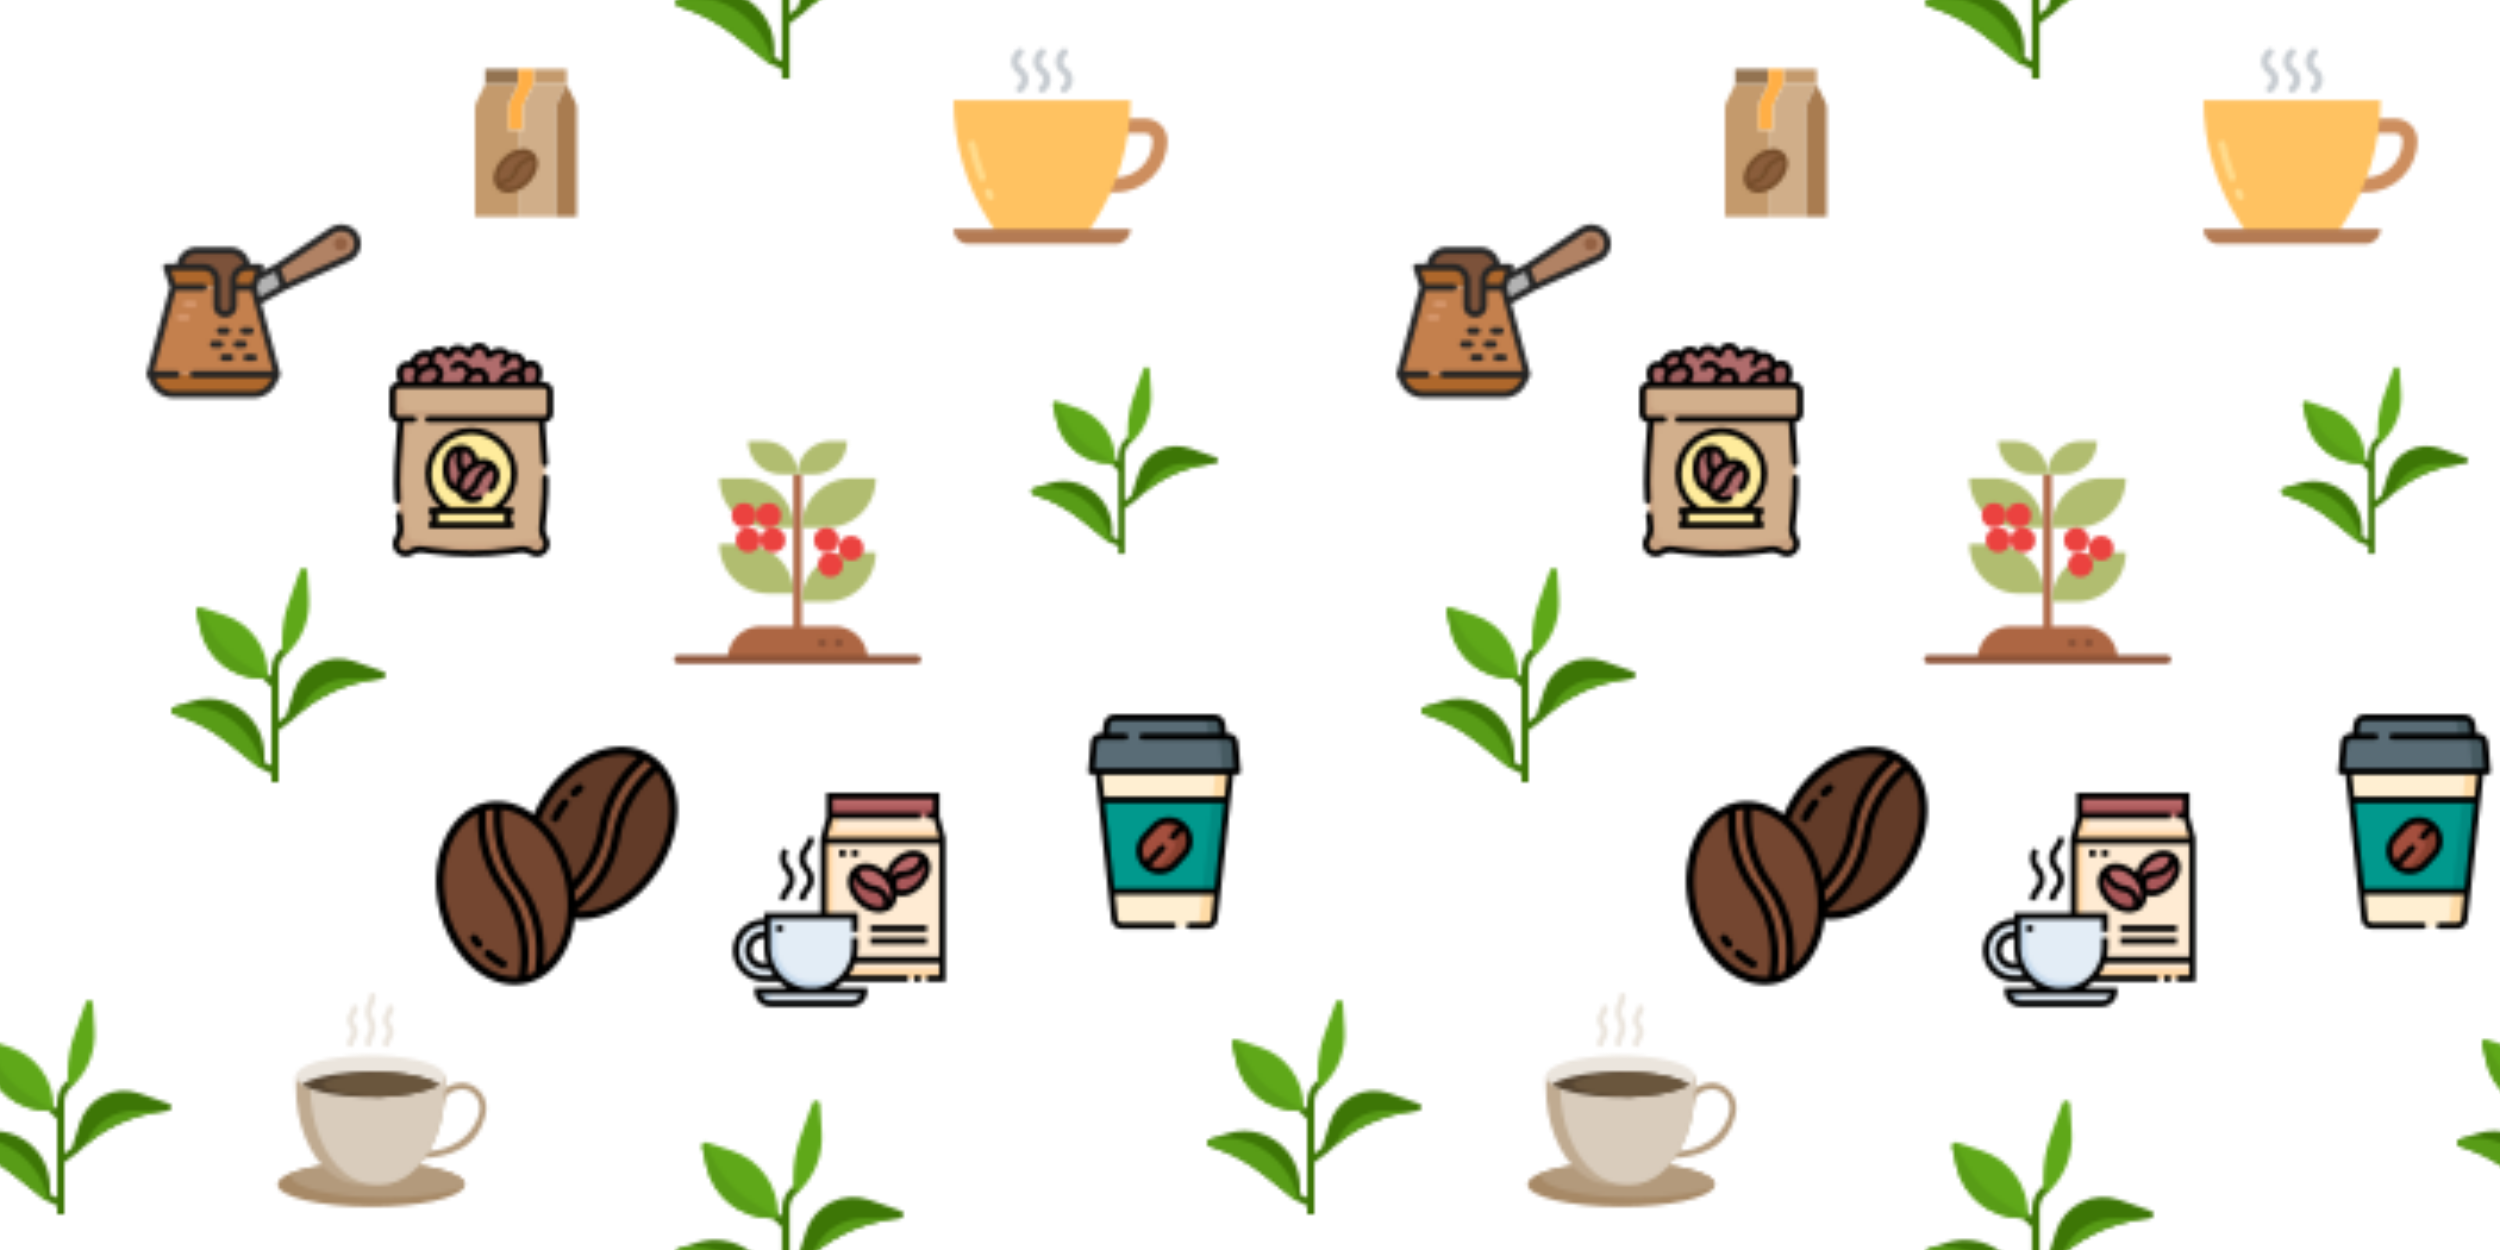 <svg xmlns="http://www.w3.org/2000/svg" xmlns:xlink="http://www.w3.org/1999/xlink" xmlns:fi="http://pattern.flaticon.com/" x="0" y="0" width="700" height="350" viewBox="0 0 700 350"><rect x="0px" y="0px" width="100%" height="100%" opacity="0" fill="#0a0c08"/><defs><g transform="matrix(0.089 0 0 0.089 133.003 19.354)" id="L1_22"><path d="M 32 0 L 136 0 L 136 48 L 32 48 Z M 32 0 " fill="#937351" fill-opacity="1" stroke="none"/><path d="M 184 0 L 288 0 L 288 48 L 184 48 Z M 184 0 " fill="#c49a6c" fill-opacity="1" stroke="none"/><path d="M 109.062 101.863 C 105.734 108.531 104 115.879 104 123.328 L 104 192 L 152 192 L 152 123.328 C 152 115.879 153.734 108.531 157.062 101.863 L 184 48 L 184 0 L 136 0 L 136 48 Z M 109.062 101.863 " fill="#ffaf46" fill-opacity="1" stroke="none"/><path d="M 77.09 370.91 C 95.832 389.656 133.824 382.055 161.945 353.945 C 190.062 325.832 197.656 287.832 178.91 269.09 Z M 77.09 370.91 " fill="#8b5e3c" fill-opacity="1" stroke="none"/><path d="M 94.055 286.055 C 65.945 314.176 58.344 352.168 77.09 370.91 L 178.91 269.09 C 160.168 250.344 122.176 257.945 94.055 286.055 Z M 94.055 286.055 " fill="#8b5e3c" fill-opacity="1" stroke="none"/><path d="M 261.062 101.863 L 288 48 L 184 48 L 157.062 101.863 C 153.734 108.531 152 115.879 152 123.328 L 152 192 L 136 192 L 136 260.984 C 152.863 256.559 168.727 258.91 178.91 269.09 C 197.656 287.832 190.055 325.824 161.945 353.945 C 154.348 361.578 145.59 367.965 136 372.863 L 136 464 L 256 464 L 256 123.328 C 256 115.879 257.734 108.531 261.062 101.863 Z M 261.062 101.863 " fill="#d0ae89" fill-opacity="1" stroke="none"/><path d="M 77.09 370.91 C 58.344 352.168 65.945 314.176 94.055 286.055 C 105.602 274.172 120.066 265.527 136 260.984 L 136 192 L 104 192 L 104 123.328 C 104 115.879 105.734 108.531 109.062 101.863 L 136 48 L 32 48 L 5.062 101.863 C 1.734 108.531 0 115.879 0 123.328 L 0 464 L 136 464 L 136 372.863 C 113.602 384.184 90.457 384.281 77.09 370.91 Z M 77.09 370.91 " fill="#c49a6c" fill-opacity="1" stroke="none"/><path d="M 314.938 101.863 L 288 48 L 261.062 101.863 C 257.734 108.531 256 115.879 256 123.328 L 256 464 L 320 464 L 320 123.328 C 320 115.879 318.266 108.531 314.938 101.863 Z M 314.938 101.863 " fill="#a97c50" fill-opacity="1" stroke="none"/><path d="M 104.297 389.207 C 92.086 389.605 80.23 385.043 71.434 376.566 C 60.023 364.121 55.77 346.703 60.16 330.398 C 64.508 311.332 74.32 293.945 88.398 280.367 C 101.973 266.305 119.348 256.504 138.398 252.16 C 154.695 247.773 172.102 252.027 184.535 263.434 C 195.957 275.871 200.219 293.289 195.84 309.602 C 191.492 328.668 181.68 346.055 167.602 359.633 C 154.027 373.695 136.652 383.496 117.602 387.84 C 113.223 388.734 108.766 389.195 104.297 389.207 Z M 151.633 266.809 C 148.25 266.824 144.879 267.176 141.566 267.848 C 125.598 271.582 111.059 279.875 99.711 291.719 C 87.863 303.07 79.57 317.621 75.84 333.602 C 72.637 344.652 75.234 356.57 82.742 365.289 C 91.469 372.781 103.379 375.375 114.434 372.191 C 130.402 368.457 144.941 360.164 156.289 348.32 C 168.145 336.957 176.438 322.395 180.16 306.398 C 183.363 295.348 180.766 283.43 173.258 274.711 C 167.406 269.273 159.609 266.422 151.633 266.801 Z M 151.633 266.809 " fill="#754c29" fill-opacity="1" stroke="none"/><path d="M 79.863 373.688 L 68.551 362.398 C 74.832 355.863 82.285 350.566 90.52 346.785 C 97.195 343.781 103.223 339.512 108.266 334.207 C 113.559 329.16 117.816 323.129 120.801 316.449 C 128.73 300.031 141.984 286.781 158.398 278.848 C 165.07 275.855 171.094 271.59 176.129 266.289 L 187.449 277.602 C 181.172 284.133 173.723 289.426 165.488 293.199 C 152.242 299.578 141.559 310.273 135.199 323.527 C 131.422 331.77 126.129 339.223 119.594 345.504 C 113.305 352.039 105.844 357.332 97.602 361.113 C 90.93 364.113 84.902 368.387 79.863 373.688 Z M 79.863 373.688 " fill="#754c29" fill-opacity="1" stroke="none"/></g><g transform="matrix(0.117 0 0 0.117 77 278)" id="L1_23"><path d="M354.986,395.6c-4.087,0-7.469-3.236-7.618-7.353c-0.152-4.211,3.138-7.746,7.348-7.899  c101.628-3.667,127.602-68.493,133.26-89.472c0.276-1.02,0.52-1.923,0.74-2.694l0.524-2.593c5.214-24.328-9.571-48.029-33.64-54.045  c-10.463-2.617-27.775,1.636-36.977,8.022c-6.784,4.708-15.272,13.861-17.184,30.736c-0.474,4.187-4.251,7.185-8.438,6.721  c-4.186-0.474-7.195-4.251-6.721-8.438c2.554-22.557,14.268-35.048,23.645-41.554c12.902-8.952,34.55-13.992,49.373-10.289  c15.459,3.864,28.605,13.442,37.018,26.97c8.393,13.496,11.184,29.472,7.859,44.987l-0.567,2.807  c-0.043,0.208-0.094,0.415-0.153,0.619c-0.221,0.758-0.466,1.672-0.75,2.723c-2.79,10.345-9.325,34.569-29.39,56.436  c-24.795,27.023-70.322,42.586-118.051,44.308C355.172,395.598,355.079,395.6,354.986,395.6z" fill="#b39a7c"/><path d="M454.146,458.603c0,2.166-0.539,4.302-1.597,6.397C439.307,491.475,344.86,512,230.306,512  c-123.626,0-223.85-23.901-223.85-53.397c0-10.303,12.246-19.935,33.472-28.102c39.473-15.175,109.977-25.285,190.377-25.285  C353.933,405.217,454.146,429.118,454.146,458.603z" fill="#a78966"/><path d="M454.146,458.603c0,2.166-0.539,4.302-1.597,6.397c-39.463,15.185-109.967,25.305-190.377,25.305  c-123.626,0-223.839-23.912-223.839-53.397c0-2.166,0.539-4.302,1.597-6.408c39.473-15.175,109.977-25.285,190.377-25.285  C353.933,405.217,454.146,429.118,454.146,458.603z" fill="#b39a7c"/><path d="M406.872,199.664v25.864c0,43.348-7.984,84.906-22.335,120.656  c-14.361,35.74-35.089,65.683-60.577,85.801c-22.152,17.484-46.796,26.617-71.806,26.617h-47.437  c-12.51,0-24.919-2.288-36.971-6.753c-12.063-4.465-23.759-11.117-34.835-19.864C81.934,391.75,49.998,312.225,49.998,225.529  v-25.864H406.872z" fill="#c0ab91"/><path d="M406.872,199.664v25.864c0,43.348-7.984,84.906-22.335,120.656  c-14.361,35.74-35.089,65.683-60.577,85.801c-22.152,17.484-46.796,26.617-71.806,26.617h-12.856  c-12.51,0-24.919-2.288-36.971-6.753c-12.063-4.465-23.759-11.117-34.835-19.864c-50.976-40.236-82.913-119.761-82.913-206.457  v-25.864H406.872z" fill="#d9ccbc"/><path d="M406.872,199.664c0,6.967-5.045,13.588-14.158,19.609c-2.553,1.688-5.421,3.316-8.584,4.902  c-20.057,10.049-52.054,17.941-90.581,22.193c-14.829,1.637-30.614,2.716-47.05,3.183c-5.94,0.163-11.961,0.254-18.063,0.254  c-4.526,0-9.011-0.041-13.456-0.142c-18.104-0.376-35.455-1.505-51.647-3.306c-35.872-3.946-66.08-11.066-86.259-20.138  c-4.933-2.207-9.255-4.536-12.927-6.957c-9.113-6.011-14.148-12.642-14.148-19.599c0-13.039,17.707-24.908,46.735-33.828  c13.283-4.078,28.946-7.547,46.348-10.222c21.369-3.265,45.403-5.36,70.941-5.93c4.75-0.112,9.561-0.163,14.412-0.163  c6.397,0,12.703,0.092,18.918,0.285c23.861,0.702,46.318,2.726,66.436,5.808c19.945,3.061,37.591,7.15,52.003,12.032  C391.453,176.343,406.872,187.5,406.872,199.664z" fill="#ebe5dd"/><path d="M392.714,219.274c-2.553,1.688-5.421,3.316-8.584,4.902c-20.057,10.049-52.054,17.941-90.581,22.193  c-13.863,1.536-28.56,2.573-43.846,3.082c-1.068,0.041-2.136,0.071-3.204,0.102c-5.94,0.163-11.961,0.254-18.063,0.254  c-4.526,0-9.011-0.041-13.456-0.142c-18.104-0.376-35.455-1.505-51.647-3.306c-35.872-3.946-66.08-11.066-86.259-20.138  c-4.933-2.207-9.255-4.536-12.927-6.957c7.964-5.258,19.04-10.049,32.587-14.219c13.283-4.078,28.946-7.547,46.348-10.212  c21.369-3.275,45.403-5.36,70.941-5.94c4.75-0.112,9.561-0.163,14.412-0.163c6.397,0,12.703,0.102,18.918,0.285  c0.814,0.02,1.638,0.051,2.451,0.081c22.945,0.763,44.558,2.746,63.985,5.736c19.945,3.051,37.591,7.15,52.003,12.032  C376.776,210.588,385.879,214.758,392.714,219.274z" fill="#554431"/><path d="M392.714,219.274c-2.553,1.688-5.421,3.316-8.584,4.902c-20.057,10.049-52.054,17.941-90.581,22.193  c-13.863,1.536-28.56,2.573-43.846,3.082c-15.185-0.519-29.78-1.566-43.531-3.092c-35.872-3.946-66.08-11.066-86.259-20.138  c-0.05-0.022-0.099-0.044-0.147-0.066c-5.948-2.671-5.876-11.141,0.072-13.812c5.786-2.599,12.398-5.039,19.735-7.298  c13.283-4.078,28.946-7.547,46.348-10.212c19.386-2.97,40.968-4.963,63.883-5.736c22.945,0.763,44.558,2.746,63.985,5.736  c19.945,3.051,37.591,7.15,52.003,12.032C376.776,210.588,385.879,214.758,392.714,219.274z" fill="#6a563d"/><g><path d="M198.232,36.162c0-4.214-3.415-7.628-7.628-7.628s-7.628,3.414-7.628,7.628   c0,4.758-1.364,6.712-3.624,9.948c-2.689,3.851-6.371,9.125-6.371,18.682s3.683,14.831,6.371,18.683   c2.26,3.236,3.624,5.19,3.624,9.947c0,4.757-1.364,6.711-3.624,9.946c-2.689,3.851-6.371,9.125-6.371,18.681   c0,4.213,3.414,7.628,7.628,7.628l0,0c4.213,0,7.628-3.414,7.628-7.628c0-4.757,1.364-6.711,3.624-9.946   c2.688-3.851,6.371-9.125,6.371-18.681c0-9.557-3.682-14.83-6.371-18.681c-2.26-3.237-3.624-5.191-3.624-9.949   s1.364-6.713,3.624-9.949C194.549,50.992,198.232,45.719,198.232,36.162z" fill="#ebe5dd"/><path d="M273.897,64.792c0-4.759,1.364-6.713,3.624-9.949c2.689-3.851,6.371-9.124,6.371-18.681   c0-4.214-3.414-7.628-7.628-7.628s-7.628,3.414-7.628,7.628c0,4.758-1.364,6.712-3.624,9.948   c-2.689,3.851-6.371,9.125-6.371,18.682s3.682,14.831,6.371,18.682c2.26,3.237,3.624,5.191,3.624,9.948   c0,4.757-1.364,6.711-3.624,9.946c-2.689,3.851-6.371,9.125-6.371,18.681c0,4.214,3.414,7.628,7.628,7.628s7.628-3.414,7.628-7.628   c0-4.758,1.364-6.711,3.624-9.946c2.689-3.851,6.371-9.125,6.371-18.681c0-9.557-3.682-14.83-6.371-18.681   C275.261,71.505,273.897,69.551,273.897,64.792z" fill="#ebe5dd"/><path d="M241.061,7.628c0-4.214-3.415-7.628-7.628-7.628s-7.628,3.414-7.628,7.628   c0,7.556-1.814,10.987-4.112,15.329c-2.621,4.955-5.883,11.122-5.883,22.462s3.262,17.508,5.883,22.463   c2.298,4.344,4.112,7.775,4.112,15.329c0,7.554-1.814,10.983-4.112,15.326c-2.621,4.954-5.883,11.121-5.883,22.461   c0,4.214,3.415,7.628,7.628,7.628s7.628-3.414,7.628-7.628c0-7.554,1.814-10.984,4.112-15.327   c2.621-4.954,5.883-11.121,5.883-22.46c0-11.34-3.262-17.508-5.883-22.463c-2.298-4.344-4.112-7.775-4.112-15.329   s1.814-10.986,4.112-15.328C237.799,25.136,241.061,18.97,241.061,7.628z" fill="#ebe5dd"/></g></g><g transform="matrix(0.119 0 0 0.119 296 200)" id="L1_24"><g><path d="m392.934 52.377h-279.115l3.767-28.56c1.226-9.341 9.177-16.317 18.594-16.317h234.391c9.418 0 17.368 6.976 18.605 16.317z" fill="#465a61"/><path d="m356.292 52.377h-242.473l3.767-28.56c1.226-9.341 9.177-16.317 18.594-16.317h197.74c9.418 0 17.368 6.976 18.605 16.317z" fill="#596c76"/><path d="m425.359 134.618h-343.965l6.034-68.005c.712-8.06 7.458-14.236 15.55-14.236h300.808c8.082 0 14.827 6.176 15.539 14.236z" fill="#465a61"/><path d="m388.707 134.618h-307.313l6.034-68.005c.712-8.06 7.458-14.236 15.55-14.236h264.156c8.082 0 14.827 6.176 15.55 14.236z" fill="#596c76"/><path d="m408.886 134.613-37.92 347.63c-.95 8.68-8.28 15.26-17.01 15.26h-201.15c-8.74 0-16.07-6.58-17.02-15.26l-37.92-347.63z" fill="#fedba6"/><path d="m372.866 134.613-37.92 347.63c-.94 8.68-8.28 15.26-17.01 15.26h-165.13c-8.74 0-16.07-6.58-17.02-15.26l-37.92-347.63z" fill="#ffefd2"/><path d="m401.618 201.341-20.369 186.558-3.176 29.151h-249.394l-3.176-29.151-20.368-186.558z" fill="#008b81"/><path d="m365.589 201.341-20.357 186.558-3.176 29.151h-213.377l-3.176-29.151-20.368-186.558z" fill="#01998d"/><path d="m299.501 330.232-21.847 23.468c-9.472 10.184-22.329 15.331-35.207 15.331-5.727 0-11.466-1.019-16.908-3.066-5.716-2.135-11.115-5.421-15.857-9.834-19.449-18.091-20.533-48.534-2.431-67.972l21.847-23.468c5.245-5.64 11.542-9.735 18.299-12.254 16.536-6.198 35.875-3.022 49.673 9.823 19.449 18.102 20.533 48.534 2.431 67.972z" fill="#883f2e"/><path d="m265.663 330.232-21.847 23.468c-5.245 5.64-11.531 9.735-18.277 12.265-5.716-2.135-11.115-5.421-15.857-9.834-19.449-18.091-20.533-48.534-2.431-67.972l21.847-23.468c5.245-5.64 11.542-9.735 18.299-12.254 5.705 2.136 11.093 5.41 15.835 9.823 19.449 18.102 20.533 48.534 2.431 67.972z" fill="#a44f3e"/></g><g><path d="m431.955 133.954-6.034-68.001c-1.061-12.016-10.953-21.076-23.01-21.076h-4.274l-2.899-22.044c-1.725-13.018-12.92-22.833-26.041-22.833h-234.392c-13.13 0-24.32 9.819-26.03 22.837l-2.907 22.04h-4.266c-12.063 0-21.96 9.061-23.021 21.073l-6.034 68.004c-.868 9.787 11.124 8.163 17.218 8.163l37.19 340.941c1.369 12.511 11.891 21.944 24.476 21.944h120.753c4.142 0 7.5-3.357 7.5-7.5s-3.358-7.5-7.5-7.5h-120.753c-4.918 0-9.03-3.687-9.564-8.573l-6.205-56.881h232.678l-6.204 56.879c-.535 4.889-4.642 8.575-9.554 8.575h-41.558c-4.142 0-7.5 3.357-7.5 7.5s3.358 7.5 7.5 7.5h41.558c12.579 0 23.097-9.434 24.465-21.946l37.191-340.939c6.093 0 18.085 1.624 17.217-8.163zm-61.48 275.595h-235.945l-21.896-200.703h279.736zm23.531-215.703h-283.009l-5.643-51.729h294.294zm-305.292-66.729 5.31-59.844c.373-4.217 3.846-7.396 8.08-7.396h58.178c4.142 0 7.5-3.357 7.5-7.5s-3.358-7.5-7.5-7.5h-38.783l2.649-20.083c.733-5.584 5.53-9.794 11.158-9.794h234.392c5.628 0 10.43 4.214 11.169 9.795l2.641 20.082h-183.178c-4.142 0-7.5 3.357-7.5 7.5s3.358 7.5 7.5 7.5h202.581c4.227 0 7.696 3.18 8.068 7.399l5.31 59.841z"/><path d="m301.308 256.771c-10.87-10.119-25.027-15.411-39.869-14.868-14.84.53-28.586 6.809-38.705 17.678l-21.848 23.469c-10.119 10.869-15.399 25.028-14.869 39.869.531 14.836 6.806 28.577 17.669 38.695.003.003.006.006.009.009s.007.006.01.009c10.691 9.949 24.287 14.87 37.854 14.87 14.906 0 29.776-5.943 40.71-17.688l21.848-23.469c20.889-22.437 19.629-57.686-2.809-78.574zm-8.169 68.354-21.848 23.469c-13.507 14.507-35.229 16.879-51.404 6.644l33.44-35.919c2.823-3.031 2.653-7.777-.379-10.6-3.031-2.822-7.777-2.652-10.6.379l-33.447 35.927c-4.834-6.528-7.597-14.348-7.893-22.642-.387-10.837 3.468-21.176 10.857-29.112l21.848-23.469c7.389-7.937 17.426-12.521 28.262-12.908.498-.018.992-.026 1.487-.026 7.761 0 15.219 2.182 21.666 6.278l-18.6 19.979c-2.823 3.031-2.653 7.777.379 10.6 1.445 1.346 3.279 2.011 5.109 2.011 2.009 0 4.014-.803 5.491-2.39l18.589-19.968c11.364 15.402 10.55 37.239-2.957 51.747z"/></g></g><g transform="matrix(0.141 0 0 0.141 119.827 206.827)" id="L1_25"><path d="m451.39 256.63c-45.24 70.51-118.92 106.51-176.51 90.67a94.8 94.8 0 0 1 -26.27-11.68q-2.16-1.38-4.21-2.87c-55.52-39.99-59.68-134.55-8.45-214.38 50-77.92 134.74-113.71 194.1-83.93a94.408 94.408 0 0 1 25.49 18.69c43.23 44.5 42.89 130.21-4.15 203.5z" fill="#623b28"/><path d="m455.54 53.13-15.09 14.73a231.663 231.663 0 0 0 -66.39 126.08 231.646 231.646 0 0 1 -86.7 143.73l-12.48 9.63a94.8 94.8 0 0 1 -26.27-11.68q-2.16-1.38-4.21-2.87l16.02-12.36a231.636 231.636 0 0 0 86.71-143.73 231.608 231.608 0 0 1 66.39-126.08l16.53-16.14a94.408 94.408 0 0 1 25.49 18.69z" fill="#855037"/><path d="m219.329 468.1a95.025 95.025 0 0 1 -26.81 10.37c-1.67.37-3.33.69-5 .96-67.53 11.11-137.46-52.66-157.87-145.3-19.93-90.41 14.52-175.71 77.5-196.75a91.258 91.258 0 0 1 9.63-2.67 94.872 94.872 0 0 1 21.61-2.21c62.03.78 122.52 61.5 141.26 146.55 18.02 81.81-8.46 159.43-60.32 189.05z" fill="#744630"/><path d="m221.309 452.46-1.98 15.64a95.025 95.025 0 0 1 -26.81 10.37c-1.67.37-3.33.69-5 .96l2.54-20.08a232.121 232.121 0 0 0 1.84-29.15 231.631 231.631 0 0 0 -42.49-133.71 231.59 231.59 0 0 1 -42.48-136.01l.22-23.1a91.258 91.258 0 0 1 9.63-2.67 94.872 94.872 0 0 1 21.61-2.21l-.21 21.09c-.01.78-.01 1.55-.01 2.33a231.584 231.584 0 0 0 42.49 133.68 231.655 231.655 0 0 1 40.65 162.86z" fill="#8f563b"/><path d="m290.149 115.721a8 8 0 0 1 -5.45-13.858c3.68-3.423 7.548-6.731 11.5-9.834a8 8 0 1 1 9.887 12.58c-3.6 2.83-7.13 5.848-10.486 8.97a7.973 7.973 0 0 1 -5.451 2.142z" fill="#744630"/><path d="m252.825 165.683a8 8 0 0 1 -7.157-11.563 182.321 182.321 0 0 1 20.091-31.714 8 8 0 1 1 12.56 9.91 166.483 166.483 0 0 0 -18.325 28.927 8 8 0 0 1 -7.169 4.44z" fill="#744630"/><path d="m100.588 416.043a7.987 7.987 0 0 1 -6.085-2.8c-3.266-3.821-6.41-7.824-9.346-11.9a8 8 0 0 1 12.983-9.352c2.676 3.716 5.546 7.367 8.525 10.852a8 8 0 0 1 -6.077 13.2z" fill="#8b543a"/><path d="m148.935 455.415a7.959 7.959 0 0 1 -3.851-.993 182.34 182.34 0 0 1 -30.847-21.4 8 8 0 0 1 10.426-12.136 166.344 166.344 0 0 0 28.137 19.519 8 8 0 0 1 -3.864 15.01z" fill="#8b543a"/><path d="m171.961 488.7a103.659 103.659 0 0 0 16.835-1.374c1.786-.289 3.622-.641 5.442-1.045a103.262 103.262 0 0 0 29.062-11.235c27.053-15.451 48.362-43.658 60-79.425a203.035 203.035 0 0 0 8.271-37.188c3.857.377 7.749.587 11.679.587 23.832 0 48.867-6.891 73.462-20.345 31.792-17.391 59.943-44.268 81.409-77.725 48.517-75.59 49.844-165.336 3.163-213.389a102.388 102.388 0 0 0 -27.647-20.271c-30.955-15.531-69.063-15.041-107.3 1.377-37.676 16.175-72.165 46.5-97.116 85.382a248.086 248.086 0 0 0 -19.182 36.1c-21.863-16.077-46.4-25.332-71.548-25.649a103.012 103.012 0 0 0 -23.426 2.4 99.866 99.866 0 0 0 -10.449 2.9c-32.844 10.973-59.388 38.318-74.741 77-15.13 38.1-17.984 83.936-8.039 129.051 19.678 89.315 83.6 152.849 150.125 152.849zm283.166-423.988c16.139 19.931 24.679 47.725 24.189 79.247-.556 35.916-12.866 74.4-34.66 108.351-20.024 31.209-46.174 56.22-75.622 72.329-25.084 13.721-51.387 19.966-75 17.955a239.052 239.052 0 0 0 87.91-147.286 223.685 223.685 0 0 1 64.1-121.724zm-36.019-8.412 12.308-12.017c1 .589 2.006 1.194 3 1.827a86.547 86.547 0 0 1 9.568 7.122l-9.118 8.9a239.671 239.671 0 0 0 -68.688 130.438 223.059 223.059 0 0 1 -72.97 129.923q-.324-9.708-1.457-19.543a239.189 239.189 0 0 0 63.261-124.921 222.3 222.3 0 0 1 64.096-121.729zm-176.424 66.39c44.258-68.972 118.056-104.59 173.164-85.564l-7.917 7.73a238.192 238.192 0 0 0 -68.683 130.435 223.076 223.076 0 0 1 -50.677 107.374c-.353-1.778-.718-3.557-1.11-5.336-10.605-48.132-34.258-89.2-64.513-116.609a231.16 231.16 0 0 1 19.736-38.03zm-96.5 30.979.126-12.7c25.508 2.634 51.226 16.2 73.215 38.786 25.055 25.741 43.634 61.617 52.316 101.018 8.334 37.836 7 76.866-3.749 109.9-8.229 25.281-21.66 46.215-38.582 60.535a239.064 239.064 0 0 0 -42.32-166.226 222.415 222.415 0 0 1 -41.021-129.062c0-.746 0-1.483.01-2.251zm-31.25 6.887.163-17.2c1.129-.3 2.263-.579 3.405-.83a86.949 86.949 0 0 1 11.809-1.755l-.126 12.722c-.011.814-.011 1.616-.011 2.43a238.328 238.328 0 0 0 43.956 138.3 223.134 223.134 0 0 1 39.247 157.239l-1.463 11.561a87.312 87.312 0 0 1 -15.017 6.057l1.1-8.719a240.977 240.977 0 0 0 1.9-30.155 238.346 238.346 0 0 0 -43.957-138.334 222.252 222.252 0 0 1 -41.011-131.316zm-15.9-11.219-.105 11.063a238.158 238.158 0 0 0 43.947 140.71 222.434 222.434 0 0 1 41.024 129.09 224.921 224.921 0 0 1 -1.776 28.146l-1.764 13.947c-28.477 2.7-58.094-8.694-84.035-32.5-28.455-26.115-49.359-64.251-58.862-107.384-17.643-80.027 9.193-157.444 61.571-183.072z"/><path d="m290.149 115.721a7.973 7.973 0 0 0 5.447-2.142c3.356-3.122 6.884-6.14 10.486-8.97a8 8 0 1 0 -9.887-12.58c-3.948 3.1-7.816 6.411-11.5 9.834a8 8 0 0 0 5.45 13.858z"/><path d="m249.27 164.845a7.994 7.994 0 0 0 10.724-3.6 166.483 166.483 0 0 1 18.325-28.927 8 8 0 1 0 -12.56-9.91 182.321 182.321 0 0 0 -20.091 31.714 8 8 0 0 0 3.602 10.723z"/><path d="m94.5 413.242a8 8 0 0 0 12.162-10.4c-2.979-3.485-5.849-7.136-8.525-10.852a8 8 0 0 0 -12.983 9.352c2.939 4.076 6.083 8.079 9.346 11.9z"/><path d="m114.237 433.024a182.34 182.34 0 0 0 30.847 21.4 8 8 0 1 0 7.715-14.017 166.344 166.344 0 0 1 -28.136-19.517 8 8 0 0 0 -10.426 12.136z"/></g><g transform="matrix(0.129 0 0 0.129 267 11)" id="L1_26"><path d="M336,300.049h16c44.183,0,80-35.817,80-80c0-8.837-7.163-16-16-16h-56v-32h56c26.51,0,48,21.49,48,48  c0,61.856-50.144,112-112,112h-48L336,300.049z" fill="#cd8e5e"/><path d="M384,132.049c0,93.993-27.168,185.983-78.232,264.896L296,412.049v8H88v-8l-9.768-15.104  C27.168,318.033,0,226.043,0,132.049H384z" fill="#ffc261"/><path d="M384,412.049H0c0,17.673,14.327,32,32,32h320C369.673,444.049,384,429.722,384,412.049z" fill="#b47b54"/><g><path d="M192,116.049c-4.418-0.001-7.999-3.583-7.998-8.002c0-2.121,0.843-4.154,2.342-5.654l3.6-3.6   c6.109-6.113,6.105-16.021-0.008-22.13c-0.731-0.73-1.532-1.386-2.392-1.958c-14.538-9.703-18.458-29.354-8.755-43.892   c1.156-1.733,2.481-3.347,3.955-4.82l3.6-3.6c3.069-3.178,8.134-3.266,11.312-0.197c3.178,3.069,3.266,8.134,0.197,11.312   c-0.064,0.067-0.13,0.132-0.197,0.197l-3.6,3.6c-6.109,6.113-6.105,16.021,0.008,22.13c0.731,0.73,1.532,1.386,2.392,1.958   c14.538,9.703,18.458,29.354,8.755,43.892c-1.156,1.733-2.481,3.347-3.955,4.82l-3.6,3.6   C196.156,115.206,194.122,116.049,192,116.049L192,116.049z" fill="#c7ccd1"/><path d="M240,116.049c-4.418-0.001-7.999-3.583-7.998-8.002c0-2.121,0.843-4.154,2.342-5.654l3.6-3.6   c6.109-6.113,6.105-16.021-0.008-22.13c-0.731-0.73-1.532-1.386-2.392-1.958c-14.538-9.703-18.458-29.354-8.755-43.892   c1.156-1.733,2.481-3.347,3.955-4.82l3.6-3.6c3.07-3.178,8.134-3.266,11.312-0.196c3.178,3.07,3.266,8.134,0.196,11.312   c-0.064,0.067-0.13,0.132-0.196,0.196l-3.6,3.6c-6.109,6.113-6.105,16.021,0.008,22.13c0.731,0.73,1.532,1.386,2.392,1.958   c14.538,9.703,18.458,29.354,8.755,43.892c-1.156,1.733-2.481,3.347-3.955,4.82l-3.6,3.6   C244.156,115.206,242.122,116.049,240,116.049L240,116.049z" fill="#c7ccd1"/><path d="M144,116.049c-4.418-0.001-7.999-3.583-7.998-8.002c0-2.121,0.843-4.154,2.342-5.654l3.6-3.6   c6.109-6.113,6.105-16.021-0.008-22.13c-0.731-0.73-1.532-1.386-2.392-1.958c-14.538-9.703-18.458-29.354-8.755-43.892   c1.156-1.733,2.481-3.347,3.955-4.82l3.6-3.6c3.069-3.178,8.134-3.266,11.312-0.197c3.178,3.069,3.266,8.134,0.197,11.312   c-0.064,0.067-0.13,0.132-0.197,0.197l-3.6,3.6c-6.109,6.113-6.105,16.021,0.008,22.13c0.731,0.73,1.532,1.386,2.392,1.958   c14.538,9.703,18.458,29.354,8.755,43.892c-1.156,1.733-2.481,3.347-3.955,4.82l-3.6,3.6   C148.156,115.206,146.122,116.049,144,116.049L144,116.049z" fill="#c7ccd1"/></g><g><path d="M61.928,308.049c-3.3-0.001-6.261-2.028-7.456-5.104c-9.232-23.79-16.614-48.257-22.08-73.184   c-1.166-4.262,1.344-8.662,5.606-9.827s8.662,1.344,9.827,5.606c0.072,0.263,0.13,0.529,0.175,0.797   c5.295,24.12,12.441,47.795,21.376,70.816c1.599,4.119-0.443,8.754-4.561,10.353C63.894,307.864,62.915,308.048,61.928,308.049z" fill="#ffdb8b"/><path d="M80,348.929c-3.05,0.014-5.843-1.708-7.2-4.44c-1.488-2.992-2.947-6-4.376-9.024   c-1.972-3.954-0.365-8.758,3.589-10.729c3.954-1.972,8.758-0.365,10.729,3.589c0.051,0.102,0.099,0.205,0.146,0.309   c1.387,2.928,2.8,5.843,4.24,8.744c1.962,3.959,0.343,8.758-3.616,10.72C82.421,348.641,81.219,348.926,80,348.929z" fill="#ffdb8b"/></g></g><g transform="matrix(0.117 0 0 0.117 102 96)" id="L1_27"><g><path d="m394.85 102.396c11.587-7.15 21.121-31.489 11.031-41.58-9.283-9.283-15.47-11.49-26.673-1.827 1.746-12.892-2.473-24.773-13.99-28.515-6.152-1.999-11.838-1.052-16.742 2.007-1.015.633-2.321.273-2.876-.786-1.1-2.1-2.568-4.102-4.439-5.974-11.53-11.531-27.98-7.939-41.89 4.084-1.159 1.002-2.982.335-3.24-1.176-1.994-11.687-8.607-20.296-19.913-21.087-11.723-.82-19.618 7.386-23.034 19.372-.462 1.621-2.563 1.994-3.536.618-9.361-13.236-22.629-19.806-35.414-12.719-5.842 3.238-9.316 8.075-10.77 13.798-.452 1.778-2.872 1.967-3.704.332-.287-.565-.587-1.115-.898-1.651 0 0-11.011-10.615-20.155-9.33-7.865 1.105-12.426 5.91-15.149 12.851-.497 1.268-2.081 1.642-3.132.776-.897-.739-1.884-1.424-2.964-2.047-12.881-7.437-30.585 1.867-37.649 15.399-1.498 2.87-2.127 5.176-2.353 6.884-.231 1.743-1.899 2.91-3.615 2.527-11.071-2.469-19.677-1.379-24.415 8.348-4.649 9.546-.896 31.137 7.533 38.283l164.932 16.934z" fill="#b06c6c"/><path d="m198.759 27.295c-2.12-.44-4.402-.509-6.822-.169-7.86 1.1-13.08 5.99-15.81 12.93-.49 1.27-2.08 1.64-3.13.78-.89-.74-1.88-1.43-2.96-2.05-12.88-7.44-30.37 1.67-37.43 15.2-1.5 2.87-2.13 5.18-2.36 6.88-.23 1.75-1.89 2.91-3.61 2.53-11.07-2.47-21.09.27-25.82 10-3.11 6.38-2.45 18.27.85 27.59h-7.29c-8.43-7.15-12.21-29.04-7.56-38.59 4.73-9.73 14.75-12.47 25.82-10 1.72.38 3.38-.78 3.61-2.53.23-1.7.86-4.01 2.36-6.88 7.06-13.53 24.55-22.64 37.43-15.2 1.08.62 2.07 1.31 2.96 2.05 1.05.86 2.64.49 3.13-.78 2.73-6.94 7.95-11.83 15.81-12.93 9.15-1.289 16.262 3.319 20.822 11.169z" fill="#9d5e5e"/><path d="m95.629 176.487c-5.706 72.063-16.229 144.542-8.917 216.476l4.947 48.563c.939 8.258-1.957 15.974-7.259 23.516-6.179 9.325-7.035 20.712.874 28.622 7.91 7.91 20.296 9.154 29.621 2.975 8.031-5.322 15.683-6.96 25.22-5.598l22.229 3.176c62.607 8.944 210.055-2.312 210.055-2.312 9.538-1.362 20.593 1.724 28.624 7.046 9.325 6.179 19.063 3.506 26.972-4.404 7.91-7.91 8.821-15.446 2.642-24.771l-.498-.752c-.382-.576.738-3.552.738-3.552-4.246-7.203-6.094-15.591-5.242-23.946l4.947-48.563c7.33-71.956-1.253-144.409-6.954-216.476z" fill="#d2af8c"/><path d="m436.387 480.947c0 6.08-2.34 12.1-6.89 16.65s-10.57 6.89-16.64 6.89c-4.49 0-9.01-1.29-12.98-3.91-8.03-5.33-17.74-7.51-27.27-6.15l-22.23 3.17c-62.61 8.95-126.17 8.95-188.78 0-4.698-.543-23.419-3.693-27.79-3.56-7.68 0-15.24 2.24-21.71 6.54-3.97 2.62-8.49 3.91-12.98 3.91-6.07 0-12.09-2.34-16.64-6.89-7.91-7.91-9.16-20.3-2.98-29.62 4.657-6.582 7.89-17.085 6.84-26.45l-4.95-48.56c-7.31-71.94 1.26-144.42 6.97-216.48h21.03c-1.72 9.58-3.2 17.86-3.35 18.64-16.432 87.275-16.941 175.487-1.528 262.823 1.481 8.393 8.048 14.991 16.461 16.349 45.092 7.282 90.551 10.968 135.467 10.968 48.72 0 98.07-4.33 146.9-12.9.42-.07 14.301-3.565 27.542-6.895.34.59.719 1.175 1.099 1.755l.5.75c2.629 3.96 3.909 8.48 3.909 12.97z" fill="#c9a281"/><g fill="#9d5e5e"><ellipse cx="265px" cy="94px" rx="30px" ry="21px" transform="matrix(0.572 -0.82 0.82 0.572 35.935 258.305)"/><ellipse cx="393px" cy="76px" rx="28px" ry="21px" transform="matrix(0.397 -0.918 0.918 0.397 167.334 407.356)"/><ellipse cx="353px" cy="97px" rx="28px" ry="20px" transform="matrix(0.572 -0.82 0.82 0.572 71.603 331.55)"/><ellipse cx="152px" cy="82px" rx="25px" ry="18px" transform="matrix(0.857 -0.515 0.515 0.857 -20.46 90.527)"/></g><path d="m428.767 181.391-343.376-1.266c-7.955 0-14.404-6.449-14.404-14.404l-1.779-49.394c0-7.955 4.471-14.202 12.427-14.202l5.783-1.138h342.74c7.955 0 14.404 6.449 14.404 14.404v47.596l-.657 5.771c-.001 7.955-7.183 12.633-15.138 12.633z" fill="#d2af8c"/><path d="m444.561 162.987-.004 5.6c0 7.95-6.44 14.4-14.4 14.4h-348.34c-7.96 0-14.4-6.45-14.4-14.4v-53.2c0-7.95 6.44-14.4 14.4-14.4h5.6v44c0 9.941 8.059 18 18 18z" fill="#c9a281"/><path d="m358.487 313.2c0 28.721-11.813 54.683-30.845 73.293 0 0-7.118 2.767-8.613 4.069-18.004 15.68-37.292 25.138-63.043 25.138-26.882 0-48.591-9.995-66.872-26.926-.684-.634-4.783-2.282-4.783-2.282-19.032-18.609-30.845-44.571-30.845-73.292 0-56.609 45.891-102.5 102.5-102.5s102.501 45.89 102.501 102.5z" fill="#ffec9c"/><g><path d="m197.13 301.676c0 27.877 10.985 46.389 34.938 46.389s35.919-18.514 35.919-46.391c0-24.636-9.728-45.149-28.522-49.586l-8.114.501-8.309-.34c-4.318 1.117-8.146 3.095-11.476 5.783 0 0-1.968 2.578-3.198 3.959-8.229 9.236-11.238 23.483-11.238 39.685z" fill="#b06c6c"/><path d="m261.792 332.048c-5.919 12.216-16.064 20.105-30.219 20.105-23.952 0-36.403-22.605-36.403-50.477 0-18.625 5.559-34.878 16.387-43.634-4.103 8.46-6.182 18.957-6.182 30.367 0 27.871 12.451 50.477 36.403 50.477 7.951-.001 14.636-2.491 20.014-6.838z" fill="#9d5e5e"/><path d="m247.615 305.68c-19.712 19.712-26.448 41.712-9.511 58.649 9.595 9.595 19.528 12.451 31.811 8.675 2.035-.625 6.103-1.963 6.103-1.963 7.36-3.349 14.641-8.597 21.337-15.293 17.432-17.432 25.058-38.834 14.873-55.265l-7.158-4.835-4.558-6.636c-5.565-3.274-11.679-4.547-18.002-4.123 0 0-5.286 1.217-8.057 2.003-9.709 2.756-18.005 9.954-26.838 18.788z" fill="#b06c6c"/><path d="m276.019 371.043c-11.567 5.264-23.328 5.832-33.319-.054l-4.899-6.639-6.839-4.88c-10.137-16.426-2.508-37.794 14.901-55.212 11.359-11.349 24.401-18.543 36.648-19.369-7.358 3.347-14.645 8.592-21.34 15.287-19.707 19.717-26.881 44.496-9.94 61.437 7.173 7.185 15.766 10.032 24.788 9.43z" fill="#9d5e5e"/></g><path d="m327.642 386.492c-18.48 18.08-43.775 29.205-71.655 29.205s-53.17-11.13-71.65-29.21z" fill="#f9df8a"/><path d="m345.817 436.487h-179.661c-2.303 0-3.748-2.488-2.605-4.488l6.585-11.523c.527-.922.527-2.055 0-2.977l-6.585-11.523c-1.143-2 .301-4.488 2.605-4.488h179.661c2.303 0 3.748 2.488 2.605 4.488l-6.585 11.523c-.527.922-.527 2.055 0 2.977l6.585 11.523c1.143 1.999-.301 4.488-2.605 4.488z" fill="#ffec9c"/></g><g><path d="m438.227 463.097c-4.052-6.114-5.873-13.5-5.13-20.796l4.946-48.562c2.225-21.833 3.14-44.879 2.798-70.455-.055-4.108-3.401-7.4-7.497-7.4-.034 0-.068 0-.103 0-4.142.056-7.454 3.458-7.398 7.6.334 24.996-.557 47.479-2.722 68.734l-4.946 48.562c-1.128 9.898 1.832 22.453 8.046 31.354 4.191 6.325 3.339 14.81-2.025 20.175-5.367 5.366-13.85 6.218-20.176 2.026-9.574-6.345-21.109-8.941-32.478-7.319l-22.229 3.175c-61.928 8.846-124.726 8.846-186.652 0l-22.229-3.175c-11.371-1.625-22.904.975-32.479 7.319-6.326 4.192-14.81 3.339-20.175-2.026s-6.217-13.85-2.026-20.174c5.616-7.952 9.268-20.47 8.047-31.354l-3.016-29.605c-.42-4.121-4.099-7.117-8.222-6.701-4.121.42-7.121 4.101-6.701 8.222l3.016 29.605c.691 6.291-1.146 15.273-5.628 21.548-8.116 12.248-6.466 28.678 3.923 39.067 5.974 5.974 13.944 9.058 21.969 9.058 5.932 0 11.893-1.686 17.098-5.135 6.506-4.311 14.347-6.079 22.072-4.974l22.229 3.175c63.334 9.048 127.561 9.048 190.895 0l22.229-3.175c7.725-1.106 15.563.662 22.071 4.974 12.244 8.115 28.675 6.466 39.067-3.923 10.389-10.39 12.038-26.819 3.923-39.068z"/><path d="m430.157 93.501h-8.375c2.043-4.789 3.283-9.954 3.821-14.563 1.449-12.409-1.264-23.071-7.443-29.251-8.497-8.496-20.213-10.044-31.948-4.854-2.174-10.46-8.73-18.246-18.677-21.477-6.168-2.004-12.413-1.851-18.184.361-.876-1.141-1.84-2.237-2.888-3.285-11.808-11.809-28.994-12.139-45.315-1.43-4.348-11.227-13.101-18.13-24.509-18.928-11.631-.81-21.318 4.95-27.144 15.747-11.697-11.761-26.054-14.727-38.998-7.551-4.102 2.273-7.461 5.258-9.987 8.836-6.238-6.669-14.479-9.679-23.615-8.396-7.922 1.113-14.404 5.257-18.703 11.745-6.384-3.131-13.917-3.667-21.415-1.487-11.367 3.537-22.537 12.911-26.886 25.369-13.387-1.606-24.413 3.684-29.821 14.79-4.289 8.806-3.409 23.157.909 34.396-11.691.442-21.067 10.086-21.067 21.883v53.191c0 11.359 8.691 20.723 19.772 21.799-.506 6.08-1.012 12.159-1.53 18.243-4.716 55.401-9.592 112.688-5.599 169.121.28 3.952 3.572 6.971 7.474 6.971.178 0 .357-.006.537-.019 4.132-.292 7.244-3.879 6.952-8.011-3.911-55.266.915-111.961 5.582-166.79.551-6.473 1.09-12.942 1.627-19.41h23.259c4.142 0 7.5-3.358 7.5-7.5s-3.358-7.5-7.5-7.5h-36.17c-3.807 0-6.904-3.097-6.904-6.904v-53.191c0-3.807 3.097-6.904 6.904-6.904h348.34c3.807 0 6.904 3.097 6.904 6.904v53.191c0 3.807-3.098 6.904-6.904 6.904h-277.17c-4.142 0-7.5 3.358-7.5 7.5s3.358 7.5 7.5 7.5h264.266c.541 6.514 1.084 13.029 1.639 19.548 2.198 25.824 4.471 52.527 5.8 78.734.203 4.007 3.517 7.12 7.484 7.12.128 0 .257-.003.386-.01 4.137-.209 7.32-3.733 7.11-7.87-1.342-26.463-3.626-53.296-5.835-79.247-.522-6.13-1.031-12.255-1.541-18.381 11.077-1.079 19.764-10.442 19.764-21.798v-53.191c.002-12.079-9.824-21.905-21.902-21.905zm-22.604-33.207c2.745 2.746 4.012 9.539 3.151 16.904-.894 7.659-3.674 13.573-6.362 16.303h-18.973c1.514-6.837.237-13.636-3.865-19.673 1.979-3.67 3.469-7.522 4.411-11.419 4.756-3.597 14.496-9.26 21.638-2.115zm-72.638 33.207c1.927-3.456 5.242-6.95 9.679-10.057 5.276-3.694 10.672-5.782 15.193-5.879 4.016-.092 7.016 1.394 9.209 4.526 2.403 3.432 2.593 7.26.58 11.41zm-155.933-69.937c5.888-.828 10.598 2.132 13.992 8.799 1.822 3.579 5.581 5.609 9.563 5.16 3.941-.439 7.118-3.206 8.093-7.047 1.021-4.018 3.355-6.99 7.138-9.086 11.823-6.553 21.88 5.152 25.654 10.49 2.13 3.012 5.708 4.495 9.334 3.879 3.636-.62 6.524-3.215 7.538-6.773 1.913-6.716 6.127-14.586 15.298-13.946 8.79.614 11.944 8.423 13.044 14.867.574 3.366 2.932 6.175 6.15 7.331 3.217 1.153 6.811.485 9.387-1.743 4.899-4.53 22.094-16.058 32.816-3.213-3.945 4.086-7.43 9.277-10.248 15.322-1.75 3.754-.125 8.216 3.629 9.966 2.689 1.421 7.648.588 9.967-3.628 2.881-6.18 6.657-11.168 10.632-14.047 2.688-2.092 7.017-3.717 11.931-2.272 9.476 3.079 9.607 13.463 8.814 19.481-.418 2.386-1.164 4.784-2.195 7.124-3.092-1.165-6.468-1.741-10.052-1.659-7.565.162-15.683 3.132-23.476 8.588-9.077 6.356-15.027 14.216-17.132 22.344h-21.233c2.745-12.233-.951-23.159-10.602-29.889-8.457-5.741-19.901-6.649-29.955-.68-8.215-16.14-22.283-23.51-36.735-18.535-5.484 1.888-9.882 5.131-13.073 9.638-2.394 3.381-1.593 8.062 1.787 10.455 3.381 2.393 8.061 1.593 10.455-1.787 1.358-1.918 3.227-3.266 5.714-4.123 10.961-3.773 17.512 8.538 19.956 14.434-1.273 1.486-2.503 3.069-3.681 4.758-3.594 5.155-6.159 10.496-7.619 15.73h-51.605c1.878-2.338 3.434-4.783 4.625-7.311 4.075-8.647 3.661-17.832-1.165-25.863-4.148-6.904-10.584-11.32-18.374-12.72-.36-3.731-.22-9.036 1.052-13.667 2.56-9.25 8.593-10.098 10.576-10.377zm70.784 69.937c1.032-2.369 2.38-4.784 4.03-7.151 3.986-5.717 8.707-9.852 13.293-11.644 4.146-1.621 7.862-1.226 11.354 1.211 6.541 4.56 5.628 11.978 3.586 17.584zm-115.577 0c-.385-.48-.75-.994-1.086-1.552-2.258-3.758-2.406-7.599-.453-11.744 2.148-4.558 6.692-9.088 12.796-12.755s12.232-5.552 17.27-5.31c4.577.221 7.898 2.155 10.156 5.913s2.406 7.599.453 11.744c-2.148 4.558-6.692 9.088-12.796 12.755-.548.329-1.101.645-1.656.949zm6.778-60.13c2.054-.669 7.49-1.354 11.91 1.294-.515 2.966-.943 8.336-.514 13.679-5.269 1.4-12.077 4.239-18.18 8.542-2.967-3.28-6.319-5.984-9.97-8.046.238-.673.562-1.453 1.04-2.369 3.189-6.109 9.357-11.251 15.714-13.1zm-47.411 32.323c4.235-8.697 14.437-7.035 20.304-5.192 3.506 1.323 6.63 3.551 9.348 6.619-1.658 2.149-3.042 4.386-4.128 6.69-3.062 6.499-3.588 13.301-1.613 19.689h-19.835c-4.602-6.41-7.096-21.604-4.076-27.806z"/><path d="m365.987 313.214c0-60.654-49.346-110-110-110s-110 49.346-110 110c0 30.839 13.176 60.163 35.405 80.787h-20.405c-2.673 0-5.145 1.423-6.487 3.735s-1.352 5.165-.025 7.486l7.874 13.779-7.874 13.779c-1.327 2.321-1.317 5.173.025 7.486 1.342 2.312 3.813 3.735 6.487 3.735h190c2.674 0 5.145-1.423 6.487-3.735s1.351-5.165.024-7.486l-7.874-13.779 7.874-13.779c1.326-2.321 1.317-5.173-.024-7.486-1.343-2.312-3.813-3.735-6.487-3.735h-20.404c22.231-20.622 35.404-49.939 35.404-80.787zm-31.512 109.508 3.588 6.279h-164.152l3.588-6.279c1.318-2.306 1.318-5.137 0-7.442l-3.588-6.279h164.152l-3.588 6.279c-1.317 2.306-1.317 5.137 0 7.442zm-128.475-28.721c-27.806-17.254-45.013-48.034-45.013-80.787 0-52.383 42.617-95 95-95s95 42.617 95 95c0 32.764-17.203 63.532-45.014 80.787z"/><path d="m312.606 289.024c-10.032-10.282-25.349-13.952-39.951-9.908-5.741-21.708-21.137-35.662-41.264-35.396-26.159.111-43.723 23.376-43.723 57.971 0 30.169 13.387 51.987 34.452 56.911 1.927 4.479 4.742 8.661 8.495 12.414 7.732 7.732 17.348 11.672 27.814 11.671 6.651 0 13.646-1.592 20.717-4.812 3.77-1.717 5.434-6.165 3.717-9.934s-6.163-5.437-9.934-3.717c-6.305 2.872-14.615 5.007-22.647 2.087 3.016-2.043 6.188-4.463 9.643-7.346 12.252-10.223 15.627-18.688 18.604-26.157 2.657-6.664 4.952-12.419 14.354-20.201 4.845-4.01 8.799-6.866 12.433-8.944 10.618 15.8-3.055 34.958-7.849 40.825-2.621 3.208-2.146 7.933 1.062 10.553 3.208 2.623 7.933 2.145 10.553-1.062 18.994-23.246 20.344-48.136 3.524-64.955zm-53.956-4.046c-5.504 3.123-13.39 8.94-19.499 15.45-.239-.564-.476-1.117-.709-1.659-2.833-6.591-5.28-12.283-4.134-24.434.591-6.267 1.369-11.085 2.47-15.126 14.015 2.746 19.647 16.465 21.872 25.769zm-55.981 16.712c0-16.113 5.001-34.422 18.329-40.714-.669 3.513-1.198 7.43-1.625 11.95-1.506 15.964 2.103 24.359 5.287 31.767 1.412 3.284 2.657 6.205 3.474 9.739-5.644 9.043-8.703 18.258-9.078 27.004-11.907-6.97-16.387-24.081-16.387-39.746zm80.65-.639c-12.353 10.223-15.737 18.711-18.723 26.201-2.654 6.657-4.947 12.406-14.282 20.195-4.782 3.991-8.72 6.825-12.411 8.922-9.837-14.736.454-33.98 13.265-46.792 11.393-11.392 27.874-20.803 41.749-15.828-2.956 2.011-6.1 4.407-9.598 7.302z"/></g></g><g transform="matrix(0.117 0 0 0.117 205 222)" id="L1_28"><g><path d="m503 110.583h-283.926v183.264l44.929 149.637h239.158z" fill="#ffebd3"/><path d="m261 421h243.544v25.311h-243.544z" fill="#ffd7a5"/><path d="m386.477 233.417-13.554-29.09c-2.046-2.666-4.318-5.247-6.796-7.726-23.017-23.016-55.232-28.132-71.95-11.414s-11.612 48.934 11.415 71.96c18.924 18.915 44.062 25.739 61.69 18.295 3.821-1.615 7.294-3.905 10.269-6.881 8.682-8.682 11.479-21.551 8.926-35.144z" fill="#bb696a"/><path d="m372.922 204.328c7.143 9.209 11.724 19.337 13.555 29.09 1.521 1.014 3.144 1.868 4.834 2.581 16.174 6.843 39.218.591 56.584-16.774 21.111-21.111 25.795-50.651 10.466-65.99-15.329-15.329-44.869-10.635-65.99 10.476-12.184 12.184-18.895 27.175-19.449 40.617z" fill="#bb696a"/><path d="m293.833 293.847h-209.798v75.237c0 57.878 46.919 104.798 104.798 104.798l.202.153c57.878 0 104.798-46.919 104.798-104.798z" fill="#e3edf6"/><path d="m258.46 447.73c-18.49 16.37-42.79 26.3-69.42 26.3l-.21-.15c-57.88 0-104.79-46.92-104.79-104.8v-75.23h22.16v73.71c0 46.6 37.78 84.38 84.38 84.38h20.42l.2.15h20.42c9.38 0 18.41-1.53 26.84-4.36z" fill="#c5d9ec"/><path d="m91.297 503.5h194.572c16.641 0 30.131-13.49 30.131-30.131h-254.834c0 16.641 13.49 30.131 30.131 30.131z" fill="#e3edf6"/><path d="m91.297 503.5h-2.172c-14.29 0-25.875-11.585-25.875-25.875v-4.361h28.047z" fill="#c5d9ec"/><path d="m93.969 413.667h-17.49c-20.791 0-37.646-16.855-37.646-37.646 0-20.791 16.855-37.646 37.646-37.646h7.556v-29.808h-7.565c-37.266 0-67.475 30.21-67.475 67.475 0 37.266 30.21 67.475 67.475 67.475h37.53z" fill="#e3edf6"/><path d="m503.161 110.413-16.177-60.909-251.234.202-17.176 60.909z" fill="#ffebd3"/><path d="m233.163 8.314h255.674v45.057h-255.674z" fill="#bb696a"/><path d="m222.333 90.978h277.717v25.311h-277.717z" fill="#ffd7a5"/><path d="m233.765 30.737h255.456v25.311h-255.456z" fill="#a95759"/><path d="m138.504 191.837h183.449v21.543h-183.449z" transform="matrix(0 -1 1 0 27.62 432.837)" fill="#ffd7a5"/><path d="m257.092 57.848-13.793 51.176h-23.342l13.8-51.176z" fill="#ffd7a5"/><path d="m367.27 273.847c-17.63 7.44-42.77.62-61.69-18.29-13.63-13.63-20.99-30.5-21.24-45.45v-.03c.2-9.6 3.4-18.31 9.83-24.74.68-.68 1.38-1.31 2.1-1.92 1.8 22.16 21.24 41.16 43.32 43.17 20.3 1.84 38.11 25.62 27.68 47.26z" fill="#a95759"/><path d="m468.755 177.023c-.29 13.66-7.02 29.03-19.47 41.48-17.37 17.37-40.41 23.62-56.59 16.78-9.56-19.84 6.78-41.65 25.4-43.33 20.19-1.84 37.99-19.19 39.72-39.45.67.54 1.31 1.13 1.93 1.75 5.91 5.91 8.84 13.94 9.01 22.77z" fill="#a95759"/></g><g><path d="m510.49 108.181-14.318-51.98v-56.201h-270.575v59.007l-14.085 50.781v177.641h-134.988v14.715h-.065c-41.327 0-74.948 33.621-74.948 74.948s33.621 74.948 74.948 74.948h35.641c6.023 5.642 12.665 10.628 19.814 14.846h-78.251v7.497c0 20.742 16.875 37.617 37.617 37.617h194.501c20.742 0 37.617-16.875 37.617-37.617v-7.497h-77.291c7.129-4.232 13.753-9.229 19.755-14.879h154.998v-14.995h-141.66c6.675-9.001 12.033-19.033 15.796-29.807h200.5v29.807h-29.649v14.995h44.644v-343.826zm-270.167-46.145h210.366v-14.995h-210.097v-32.046h240.586v32.047h-15.331v14.995h16.391l12.745 45.196h-267.406zm-157.502 345.169h-6.354c-16.616 0-30.134-13.518-30.134-30.135 0-16.616 13.518-30.135 30.134-30.135h.057v23.201c0 12.985 2.223 25.458 6.297 37.069zm-66.316-30.113c0-33.058 26.895-59.953 59.954-59.953h.065v14.802h-.057c-24.884 0-45.129 20.245-45.129 45.129s20.245 45.129 45.129 45.129h12.886c2.734 5.201 5.86 10.164 9.346 14.846h-22.241c-33.058 0-59.953-26.894-59.953-59.953zm290.622 104.789c-3.1 8.8-11.499 15.125-21.346 15.125h-194.501c-9.847 0-18.245-6.325-21.346-15.125zm188.368-89.67h-196.411c1.41-7.093 2.155-14.421 2.155-21.922v-23.229h-14.995v23.229c0 49.794-37.615 90.961-85.921 96.597h-21.548c-48.948-5.024-87.258-46.497-87.258-96.75v-67.713h194.727v29.642h14.995v-44.637h-74.732v-165.202h268.989v269.985z"/><path d="m435.857 437.012h14.995v14.995h-14.995z"/><path d="m300.195 263.543c30.468 32.581 90.674 34.5 94.485-17.44 46.504 12.306 105.204-57.151 68.831-97.04-31.358-29.537-84.9 4.022-95.3 40.415-65.373-56.164-126.624 13.07-68.016 74.065zm10.601-10.604c-13.596-13.9-22.161-32.017-17.897-49.913 7.925 18.026 25.765 31.893 45.913 33.725 14.516 1.805 27.886 16.624 22.686 33.862-15.03 4.591-35.403-2.381-50.702-17.674zm131.649-37.909c-13.774 13.774-32.044 20.121-45.583 16.144-11.252-27.423 7.459-28.249 20.384-29.924 18.117-1.646 34.223-13.779 41.902-29.75 2.781 13-3.269 30.097-16.703 43.53zm-44.901-44.889c16.191-16.183 37.685-21.658 50.924-13.885-2.637 15.268-16.743 28.623-32.578 30.062-13.065 1.133-28.42 1.163-35.408 16.872 1.21-11.408 7.331-23.318 17.062-33.049zm-71.034 14.381c14.616 2.114 30.528 12.516 40.345 25.484 6.265 8.067 10.464 17.03 12.128 25.897 1.494 7.956.846 15.162-1.792 21.045-2.761-18.039-19.471-33.804-37.022-35.13-17.708-1.61-33.472-16.661-36.207-33.776 6.017-3.651 13.811-4.908 22.548-3.52z"/><path d="m330.895 316.946h134.951v14.995h-134.951z"/><path d="m330.895 346.894h134.951v14.995h-134.951z"/><path d="m114.638 257.093h14.995c0-9.866 3.686-14.474 8.353-20.309 15.441-16.147 15.405-43.248-.001-59.35-9.038-9.072-11.672-25.429-3.399-36.19l-12.249-8.647c-12.263 15.829-8.951 41.104 3.942 54.204 4.666 5.835 8.352 10.443 8.352 20.309-.478 22.108-20.264 22.669-19.993 49.983z"/><path d="m286.456 137.137h14.995v14.995h-14.995z"/><path d="m256.425 137.137h14.995v14.995h-14.995z"/><path d="m160.552 257.093h14.995c.475-22.079 20.29-22.744 19.992-49.984.266-27.327-19.512-27.868-19.993-49.983.483-22.115 20.262-22.658 19.993-49.977h-14.995c-.476 22.075-20.29 22.741-19.992 49.977-.266 27.327 19.512 27.868 19.993 49.983-.482 22.12-20.261 22.662-19.993 49.984z"/><path d="m106.478 317.071h14.995v14.995h-14.995z"/></g></g><g transform="matrix(0.144 0 0 0.144 186.463 114.342)" id="L1_29"><path d="m104 136h48a96 96 0 0 1 96 96 0 0 0 0 1 0 0h-48a96 96 0 0 1 -96-96 0 0 0 0 1 0 0z" fill="#b1bd70"/><path d="m104 264h48a96 96 0 0 1 96 96 0 0 0 0 1 0 0h-48a96 96 0 0 1 -96-96 0 0 0 0 1 0 0z" fill="#b1bd70"/><path d="m264 128v296a8 8 0 0 1 -16 0v-296z" fill="#ad6643"/><path d="m360 136h48a0 0 0 0 1 0 0 96 96 0 0 1 -96 96h-48a0 0 0 0 1 0 0 96 96 0 0 1 96-96z" fill="#b1bd70"/><path d="m360 280h48a0 0 0 0 1 0 0 96 96 0 0 1 -96 96h-48a0 0 0 0 1 0 0 96 96 0 0 1 96-96z" fill="#b1bd70"/><path d="m192 424h136a64 64 0 0 1 64 64h-272a64 64 0 0 1 64-64z" fill="#ad6643"/><g fill="#eb423f"><circle cx="160" cy="256" r="24"/><circle cx="200" cy="208" r="24"/><circle cx="152" cy="208" r="24"/></g><path d="m488 496h-464a8 8 0 0 1 0-16h464a8 8 0 0 1 0 16z" fill="#8c5237"/><circle cx="304" cy="456" r="8" fill="#8c5237"/><circle cx="336" cy="456" r="8" fill="#8c5237"/><path d="m320 64h32a0 0 0 0 1 0 0 64 64 0 0 1 -64 64h-32a0 0 0 0 1 0 0 64 64 0 0 1 64-64z" fill="#b1bd70"/><circle cx="320" cy="304" r="24" fill="#eb423f"/><circle cx="360" cy="272" r="24" fill="#eb423f"/><circle cx="312" cy="256" r="24" fill="#eb423f"/><path d="m160 64h32a64 64 0 0 1 64 64 0 0 0 0 1 0 0h-32a64 64 0 0 1 -64-64 0 0 0 0 1 0 0z" transform="matrix(-1 0 0 -1 416 192)" fill="#b1bd70"/><circle cx="208" cy="256" r="24" fill="#eb423f"/></g><g transform="matrix(0.938 0 0 0.938 41 57)" id="L1_30"><path d="m1 51h38l-1.21 2.42a6.487 6.487 0 0 1 -5.79 3.58h-24a6.487 6.487 0 0 1 -5.79-3.58z" fill="#ae672b"/><path d="m33.17 29.35 5.83 21.65h-38l7-26h13v5.5a2.5 2.5 0 0 0 5 0v-5.5h6z" fill="#c4804d"/><path d="m21 23v2h-13l-2-6h11a4 4 0 0 1 4 4z" fill="#ae672b"/><path d="m25 14a5 5 0 0 1 5 5 4 4 0 0 0 -4 4v7.5a2.5 2.5 0 1 1 -5 0v-7.5a4 4 0 0 0 -4-4h-7a5 5 0 0 1 5-5z" fill="#7c523a"/><path d="m34 19-1 3-1 3h-6v-2a4 4 0 0 1 4-4z" fill="#ae672b"/><path d="m39 19 2 6-7.83 4.35-1.17-4.35 1-3z" fill="#b3b3b3"/><path d="m63 11.98a4.7 4.7 0 0 1 -2.75 4.27l-19.25 8.75-2-6 16.25-10.83a5.28 5.28 0 0 1 3.83-.82 4.676 4.676 0 0 1 3.92 4.63z" fill="#b18264"/><circle cx="58" cy="12" r="2" fill="#946143"/><path d="m14 31h-2a1 1 0 0 1 0-2h2a1 1 0 0 1 0 2z" fill="#d6966b"/><path d="m12 35h-2a1 1 0 0 1 0-2h2a1 1 0 0 1 0 2z" fill="#d6966b"/><g fill="#252525"><path d="m62.65 8.291a5.722 5.722 0 0 0 -3.4-1.926 6.253 6.253 0 0 0 -4.554.973l-16.196 10.795-3.786 1.893.237-.71a1 1 0 0 0 -.951-1.316h-3.09a6.006 6.006 0 0 0 -5.91-5h-10a6.006 6.006 0 0 0 -5.91 5h-3.09a1 1 0 0 0 -.949 1.316l1.905 5.715-6.922 25.709a1.006 1.006 0 0 0 .071.707l1.211 2.422a7.447 7.447 0 0 0 6.684 4.131h24a7.447 7.447 0 0 0 6.685-4.133l1.21-2.42a1.006 1.006 0 0 0 .071-.707l-5.626-20.9 7.113-3.952 19.211-8.728a5.7 5.7 0 0 0 1.986-8.869zm-30.6 13.391-.771 2.318h-4.279v-1a3 3 0 0 1 3-3h2.613zm-17.05-6.682h10a4 4 0 0 1 3.9 3.131 5 5 0 0 0 -3.9 4.869v7.5a1.5 1.5 0 1 1 -3 0v-7.5a5.006 5.006 0 0 0 -5-5h-5.858a4 4 0 0 1 3.858-3zm17 41h-24a5.456 5.456 0 0 1 -4.9-3.027l-.482-.973h6.382a1 1 0 0 0 0-2h-6.695l6.462-24h8.233a1 1 0 0 0 0-2h-8.279l-1.334-4h9.613a3 3 0 0 1 3 3v7.5a3.5 3.5 0 0 0 7 0v-4.5h4.233l6.467 24h-23.7a1 1 0 0 0 0 2h23.382l-.486.971a5.455 5.455 0 0 1 -4.896 3.029zm1.044-30.969.774-2.322 4.6-2.3 1.373 4.119-5.991 3.326zm26.792-9.691-18.236 8.29-1.41-4.221 15.616-10.409a4.257 4.257 0 0 1 3.108-.665 3.693 3.693 0 0 1 .922 7z"/><path d="m30 45a1 1 0 0 0 0 2h2a1 1 0 0 0 0-2z"/><path d="m23 45a1 1 0 0 0 0 2h2a1 1 0 0 0 0-2z"/><path d="m29 39h2a1 1 0 0 0 0-2h-2a1 1 0 0 0 0 2z"/><path d="m22 39h2a1 1 0 0 0 0-2h-2a1 1 0 0 0 0 2z"/><path d="m27 43h2a1 1 0 0 0 0-2h-2a1 1 0 0 0 0 2z"/><path d="m20 43h2a1 1 0 0 0 0-2h-2a1 1 0 0 0 0 2z"/></g></g><g transform="matrix(0.133 0 0 0.133 189.147 308.147)" id="L1_31"><path d="m474.672 232.453-66.555-23.289c-26.559-9.297-55.746-7.434-80.91 5.16-25.16 12.598-44.145 34.848-52.617 61.68l-17.414 55.145-17.145 12.855v-115.16c-.02-15.348 7.656-29.688 20.438-38.184l-8.879-13.312c-17.234 11.465-27.582 30.797-27.559 51.496v15.848l-10.344-10.344-11.312 11.312 21.656 21.656v175.742l-16-8v-16.457c-.004-40.242-19.352-78.035-52-101.566-32.652-23.527-74.621-29.93-112.801-17.199l-37.727 12.574c-3.285 1.082-5.504 4.145-5.504 7.602s2.219 6.52 5.504 7.602l8.566 2.855c41.062 13.652 79.379 34.488 113.16 61.535l67.801 54.238c.457.32.953.59 1.473.801l-.051.105 27.578 13.801v19.055h16v-116l28.797-21.602-.086-.109c.328-.191.645-.402.945-.633 50.66-50.496 116.637-82.766 187.598-91.754l15.738-1.965c3.684-.465 6.562-3.402 6.957-7.094s-1.805-7.168-5.309-8.395zm0 0" fill="#3d7606"/><path d="m307.781 67.754-3.75-60.246c-.238-3.789-3.105-6.891-6.867-7.426-3.75-.5-7.348 1.676-8.645 5.234l-25.875 72.414c-9.676 27.051-14.621 55.566-14.613 84.297v21.977c0 3.234 1.949 6.152 4.938 7.391 2.988 1.234 6.43.551 8.719-1.734 32.133-32.145 48.922-76.539 46.094-121.906zm0 0" fill="#5fa819"/><path d="m119.492 106.051-52.934-17.598c-2.734-.914-5.75-.285-7.895 1.645-2.141 1.934-3.078 4.867-2.449 7.684l8.801 39.695c14.09 64.77 71.57 110.852 137.855 110.527h5.16c4.418 0 8-3.582 8-8 .051-60.789-38.855-114.77-96.539-133.953zm0 0" fill="#5fa819"/><g fill="#589c17"><path d="m158.828 212.805c-30.656-18.867-55.785-45.492-72.855-77.184l-25.23-46.875c-3.488 1.504-5.398 5.293-4.527 8.992l8.801 39.695c14.074 64.789 71.559 110.891 137.855 110.57h5.16c1.82-.031 3.57-.691 4.957-1.871zm0 0"/><path d="m329.773 269.602c-16.855 12.035-30.18 28.363-38.59 47.289l-3.699 8.32c48.023-41.164 107.055-67.352 169.801-75.32l15.242-1.887h-75.312c-24.184-.008-47.762 7.547-67.441 21.598zm0 0"/><path d="m204.223 451.043-.16-.879c-15.91-87.516-95.551-148.734-184.215-141.602l-3.723.297-10.621 3.543c-3.285 1.082-5.504 4.145-5.504 7.602 0 3.457 2.219 6.52 5.504 7.598l8.566 2.859c41.062 13.656 79.379 34.492 113.16 61.543l67.801 54.238c.457.32.953.59 1.473.801l-.051.105zm0 0"/></g></g><g transform="matrix(0.109 0 0 0.109 288.75 102.75)" id="L1_32"><path d="m474.672 232.453-66.555-23.289c-26.559-9.297-55.746-7.434-80.91 5.16-25.16 12.598-44.145 34.848-52.617 61.68l-17.414 55.145-17.145 12.855v-115.16c-.02-15.348 7.656-29.688 20.438-38.184l-8.879-13.312c-17.234 11.465-27.582 30.797-27.559 51.496v15.848l-10.344-10.344-11.312 11.312 21.656 21.656v175.742l-16-8v-16.457c-.004-40.242-19.352-78.035-52-101.566-32.652-23.527-74.621-29.93-112.801-17.199l-37.727 12.574c-3.285 1.082-5.504 4.145-5.504 7.602s2.219 6.52 5.504 7.602l8.566 2.855c41.062 13.652 79.379 34.488 113.16 61.535l67.801 54.238c.457.32.953.59 1.473.801l-.051.105 27.578 13.801v19.055h16v-116l28.797-21.602-.086-.109c.328-.191.645-.402.945-.633 50.66-50.496 116.637-82.766 187.598-91.754l15.738-1.965c3.684-.465 6.562-3.402 6.957-7.094s-1.805-7.168-5.309-8.395zm0 0" fill="#3d7606"/><path d="m307.781 67.754-3.75-60.246c-.238-3.789-3.105-6.891-6.867-7.426-3.75-.5-7.348 1.676-8.645 5.234l-25.875 72.414c-9.676 27.051-14.621 55.566-14.613 84.297v21.977c0 3.234 1.949 6.152 4.938 7.391 2.988 1.234 6.43.551 8.719-1.734 32.133-32.145 48.922-76.539 46.094-121.906zm0 0" fill="#5fa819"/><path d="m119.492 106.051-52.934-17.598c-2.734-.914-5.75-.285-7.895 1.645-2.141 1.934-3.078 4.867-2.449 7.684l8.801 39.695c14.09 64.77 71.57 110.852 137.855 110.527h5.16c4.418 0 8-3.582 8-8 .051-60.789-38.855-114.77-96.539-133.953zm0 0" fill="#5fa819"/><g fill="#589c17"><path d="m158.828 212.805c-30.656-18.867-55.785-45.492-72.855-77.184l-25.23-46.875c-3.488 1.504-5.398 5.293-4.527 8.992l8.801 39.695c14.074 64.789 71.559 110.891 137.855 110.57h5.16c1.82-.031 3.57-.691 4.957-1.871zm0 0"/><path d="m329.773 269.602c-16.855 12.035-30.18 28.363-38.59 47.289l-3.699 8.32c48.023-41.164 107.055-67.352 169.801-75.32l15.242-1.887h-75.312c-24.184-.008-47.762 7.547-67.441 21.598zm0 0"/><path d="m204.223 451.043-.16-.879c-15.91-87.516-95.551-148.734-184.215-141.602l-3.723.297-10.621 3.543c-3.285 1.082-5.504 4.145-5.504 7.602 0 3.457 2.219 6.52 5.504 7.598l8.566 2.859c41.062 13.656 79.379 34.492 113.16 61.543l67.801 54.238c.457.32.953.59 1.473.801l-.051.105zm0 0"/></g></g><g transform="matrix(0.125 0 0 0.125 -12 280)" id="L1_33"><path d="m474.672 232.453-66.555-23.289c-26.559-9.297-55.746-7.434-80.91 5.16-25.16 12.598-44.145 34.848-52.617 61.68l-17.414 55.145-17.145 12.855v-115.16c-.02-15.348 7.656-29.688 20.438-38.184l-8.879-13.312c-17.234 11.465-27.582 30.797-27.559 51.496v15.848l-10.344-10.344-11.312 11.312 21.656 21.656v175.742l-16-8v-16.457c-.004-40.242-19.352-78.035-52-101.566-32.652-23.527-74.621-29.93-112.801-17.199l-37.727 12.574c-3.285 1.082-5.504 4.145-5.504 7.602s2.219 6.52 5.504 7.602l8.566 2.855c41.062 13.652 79.379 34.488 113.16 61.535l67.801 54.238c.457.32.953.59 1.473.801l-.051.105 27.578 13.801v19.055h16v-116l28.797-21.602-.086-.109c.328-.191.645-.402.945-.633 50.66-50.496 116.637-82.766 187.598-91.754l15.738-1.965c3.684-.465 6.562-3.402 6.957-7.094s-1.805-7.168-5.309-8.395zm0 0" fill="#3d7606"/><path d="m307.781 67.754-3.75-60.246c-.238-3.789-3.105-6.891-6.867-7.426-3.75-.5-7.348 1.676-8.645 5.234l-25.875 72.414c-9.676 27.051-14.621 55.566-14.613 84.297v21.977c0 3.234 1.949 6.152 4.938 7.391 2.988 1.234 6.43.551 8.719-1.734 32.133-32.145 48.922-76.539 46.094-121.906zm0 0" fill="#5fa819"/><path d="m119.492 106.051-52.934-17.598c-2.734-.914-5.75-.285-7.895 1.645-2.141 1.934-3.078 4.867-2.449 7.684l8.801 39.695c14.09 64.77 71.57 110.852 137.855 110.527h5.16c4.418 0 8-3.582 8-8 .051-60.789-38.855-114.77-96.539-133.953zm0 0" fill="#5fa819"/><g fill="#589c17"><path d="m158.828 212.805c-30.656-18.867-55.785-45.492-72.855-77.184l-25.23-46.875c-3.488 1.504-5.398 5.293-4.527 8.992l8.801 39.695c14.074 64.789 71.559 110.891 137.855 110.57h5.16c1.82-.031 3.57-.691 4.957-1.871zm0 0"/><path d="m329.773 269.602c-16.855 12.035-30.18 28.363-38.59 47.289l-3.699 8.32c48.023-41.164 107.055-67.352 169.801-75.32l15.242-1.887h-75.312c-24.184-.008-47.762 7.547-67.441 21.598zm0 0"/><path d="m204.223 451.043-.16-.879c-15.91-87.516-95.551-148.734-184.215-141.602l-3.723.297-10.621 3.543c-3.285 1.082-5.504 4.145-5.504 7.602 0 3.457 2.219 6.52 5.504 7.598l8.566 2.859c41.062 13.656 79.379 34.492 113.16 61.543l67.801 54.238c.457.32.953.59 1.473.801l-.051.105zm0 0"/></g></g><g transform="matrix(0.125 0 0 0.125 48 159)" id="L1_34"><path d="m474.672 232.453-66.555-23.289c-26.559-9.297-55.746-7.434-80.91 5.16-25.16 12.598-44.145 34.848-52.617 61.68l-17.414 55.145-17.145 12.855v-115.16c-.02-15.348 7.656-29.688 20.438-38.184l-8.879-13.312c-17.234 11.465-27.582 30.797-27.559 51.496v15.848l-10.344-10.344-11.312 11.312 21.656 21.656v175.742l-16-8v-16.457c-.004-40.242-19.352-78.035-52-101.566-32.652-23.527-74.621-29.93-112.801-17.199l-37.727 12.574c-3.285 1.082-5.504 4.145-5.504 7.602s2.219 6.52 5.504 7.602l8.566 2.855c41.062 13.652 79.379 34.488 113.16 61.535l67.801 54.238c.457.32.953.59 1.473.801l-.051.105 27.578 13.801v19.055h16v-116l28.797-21.602-.086-.109c.328-.191.645-.402.945-.633 50.66-50.496 116.637-82.766 187.598-91.754l15.738-1.965c3.684-.465 6.562-3.402 6.957-7.094s-1.805-7.168-5.309-8.395zm0 0" fill="#3d7606"/><path d="m307.781 67.754-3.75-60.246c-.238-3.789-3.105-6.891-6.867-7.426-3.75-.5-7.348 1.676-8.645 5.234l-25.875 72.414c-9.676 27.051-14.621 55.566-14.613 84.297v21.977c0 3.234 1.949 6.152 4.938 7.391 2.988 1.234 6.43.551 8.719-1.734 32.133-32.145 48.922-76.539 46.094-121.906zm0 0" fill="#5fa819"/><path d="m119.492 106.051-52.934-17.598c-2.734-.914-5.75-.285-7.895 1.645-2.141 1.934-3.078 4.867-2.449 7.684l8.801 39.695c14.09 64.77 71.57 110.852 137.855 110.527h5.16c4.418 0 8-3.582 8-8 .051-60.789-38.855-114.77-96.539-133.953zm0 0" fill="#5fa819"/><g fill="#589c17"><path d="m158.828 212.805c-30.656-18.867-55.785-45.492-72.855-77.184l-25.23-46.875c-3.488 1.504-5.398 5.293-4.527 8.992l8.801 39.695c14.074 64.789 71.559 110.891 137.855 110.57h5.16c1.82-.031 3.57-.691 4.957-1.871zm0 0"/><path d="m329.773 269.602c-16.855 12.035-30.18 28.363-38.59 47.289l-3.699 8.32c48.023-41.164 107.055-67.352 169.801-75.32l15.242-1.887h-75.312c-24.184-.008-47.762 7.547-67.441 21.598zm0 0"/><path d="m204.223 451.043-.16-.879c-15.91-87.516-95.551-148.734-184.215-141.602l-3.723.297-10.621 3.543c-3.285 1.082-5.504 4.145-5.504 7.602 0 3.457 2.219 6.52 5.504 7.598l8.566 2.859c41.062 13.656 79.379 34.492 113.16 61.543l67.801 54.238c.457.32.953.59 1.473.801l-.051.105zm0 0"/></g></g><g transform="matrix(0.077 0 0 0.077 171.614 29.614)"><path d="m474.672 232.453-66.555-23.289c-26.559-9.297-55.746-7.434-80.91 5.16-25.16 12.598-44.145 34.848-52.617 61.68l-17.414 55.145-17.145 12.855v-115.16c-.02-15.348 7.656-29.688 20.438-38.184l-8.879-13.312c-17.234 11.465-27.582 30.797-27.559 51.496v15.848l-10.344-10.344-11.312 11.312 21.656 21.656v175.742l-16-8v-16.457c-.004-40.242-19.352-78.035-52-101.566-32.652-23.527-74.621-29.93-112.801-17.199l-37.727 12.574c-3.285 1.082-5.504 4.145-5.504 7.602s2.219 6.52 5.504 7.602l8.566 2.855c41.062 13.652 79.379 34.488 113.16 61.535l67.801 54.238c.457.32.953.59 1.473.801l-.051.105 27.578 13.801v19.055h16v-116l28.797-21.602-.086-.109c.328-.191.645-.402.945-.633 50.66-50.496 116.637-82.766 187.598-91.754l15.738-1.965c3.684-.465 6.562-3.402 6.957-7.094s-1.805-7.168-5.309-8.395zm0 0" fill="#3d7606"/><path d="m307.781 67.754-3.75-60.246c-.238-3.789-3.105-6.891-6.867-7.426-3.75-.5-7.348 1.676-8.645 5.234l-25.875 72.414c-9.676 27.051-14.621 55.566-14.613 84.297v21.977c0 3.234 1.949 6.152 4.938 7.391 2.988 1.234 6.43.551 8.719-1.734 32.133-32.145 48.922-76.539 46.094-121.906zm0 0" fill="#5fa819"/><path d="m119.492 106.051-52.934-17.598c-2.734-.914-5.75-.285-7.895 1.645-2.141 1.934-3.078 4.867-2.449 7.684l8.801 39.695c14.09 64.77 71.57 110.852 137.855 110.527h5.16c4.418 0 8-3.582 8-8 .051-60.789-38.855-114.77-96.539-133.953zm0 0" fill="#5fa819"/><g fill="#589c17"><path d="m158.828 212.805c-30.656-18.867-55.785-45.492-72.855-77.184l-25.23-46.875c-3.488 1.504-5.398 5.293-4.527 8.992l8.801 39.695c14.074 64.789 71.559 110.891 137.855 110.57h5.16c1.82-.031 3.57-.691 4.957-1.871zm0 0"/><path d="m329.773 269.602c-16.855 12.035-30.18 28.363-38.59 47.289l-3.699 8.32c48.023-41.164 107.055-67.352 169.801-75.32l15.242-1.887h-75.312c-24.184-.008-47.762 7.547-67.441 21.598zm0 0"/><path d="m204.223 451.043-.16-.879c-15.91-87.516-95.551-148.734-184.215-141.602l-3.723.297-10.621 3.543c-3.285 1.082-5.504 4.145-5.504 7.602 0 3.457 2.219 6.52 5.504 7.598l8.566 2.859c41.062 13.656 79.379 34.492 113.16 61.543l67.801 54.238c.457.32.953.59 1.473.801l-.051.105zm0 0"/></g></g></defs><g fi:class="KUsePattern"><pattern id="pattern_L1_22" width="350" height="350" patternUnits="userSpaceOnUse"><use xlink:href="#L1_22" x="-350" y="-350"/><use xlink:href="#L1_22" x="0" y="-350"/><use xlink:href="#L1_22" x="350" y="-350"/><use xlink:href="#L1_22" x="-350" y="0"/><use xlink:href="#L1_22" x="0" y="0"/><use xlink:href="#L1_22" x="350" y="0"/><use xlink:href="#L1_22" x="-350" y="350"/><use xlink:href="#L1_22" x="0" y="350"/><use xlink:href="#L1_22" x="350" y="350"/></pattern><rect x="0" y="0" width="100%" height="100%" fill="url(#pattern_L1_22)"/></g><g fi:class="KUsePattern"><pattern id="pattern_L1_23" width="350" height="350" patternUnits="userSpaceOnUse"><use xlink:href="#L1_23" x="-350" y="-350"/><use xlink:href="#L1_23" x="0" y="-350"/><use xlink:href="#L1_23" x="350" y="-350"/><use xlink:href="#L1_23" x="-350" y="0"/><use xlink:href="#L1_23" x="0" y="0"/><use xlink:href="#L1_23" x="350" y="0"/><use xlink:href="#L1_23" x="-350" y="350"/><use xlink:href="#L1_23" x="0" y="350"/><use xlink:href="#L1_23" x="350" y="350"/></pattern><rect x="0" y="0" width="100%" height="100%" fill="url(#pattern_L1_23)"/></g><g fi:class="KUsePattern"><pattern id="pattern_L1_24" width="350" height="350" patternUnits="userSpaceOnUse"><use xlink:href="#L1_24" x="-350" y="-350"/><use xlink:href="#L1_24" x="0" y="-350"/><use xlink:href="#L1_24" x="350" y="-350"/><use xlink:href="#L1_24" x="-350" y="0"/><use xlink:href="#L1_24" x="0" y="0"/><use xlink:href="#L1_24" x="350" y="0"/><use xlink:href="#L1_24" x="-350" y="350"/><use xlink:href="#L1_24" x="0" y="350"/><use xlink:href="#L1_24" x="350" y="350"/></pattern><rect x="0" y="0" width="100%" height="100%" fill="url(#pattern_L1_24)"/></g><g fi:class="KUsePattern"><pattern id="pattern_L1_25" width="350" height="350" patternUnits="userSpaceOnUse"><use xlink:href="#L1_25" x="-350" y="-350"/><use xlink:href="#L1_25" x="0" y="-350"/><use xlink:href="#L1_25" x="350" y="-350"/><use xlink:href="#L1_25" x="-350" y="0"/><use xlink:href="#L1_25" x="0" y="0"/><use xlink:href="#L1_25" x="350" y="0"/><use xlink:href="#L1_25" x="-350" y="350"/><use xlink:href="#L1_25" x="0" y="350"/><use xlink:href="#L1_25" x="350" y="350"/></pattern><rect x="0" y="0" width="100%" height="100%" fill="url(#pattern_L1_25)"/></g><g fi:class="KUsePattern"><pattern id="pattern_L1_27" width="350" height="350" patternUnits="userSpaceOnUse"><use xlink:href="#L1_27" x="-350" y="-350"/><use xlink:href="#L1_27" x="0" y="-350"/><use xlink:href="#L1_27" x="350" y="-350"/><use xlink:href="#L1_27" x="-350" y="0"/><use xlink:href="#L1_27" x="0" y="0"/><use xlink:href="#L1_27" x="350" y="0"/><use xlink:href="#L1_27" x="-350" y="350"/><use xlink:href="#L1_27" x="0" y="350"/><use xlink:href="#L1_27" x="350" y="350"/></pattern><rect x="0" y="0" width="100%" height="100%" fill="url(#pattern_L1_27)"/></g><g fi:class="KUsePattern"><pattern id="pattern_L1_26" width="350" height="350" patternUnits="userSpaceOnUse"><use xlink:href="#L1_26" x="-350" y="-350"/><use xlink:href="#L1_26" x="0" y="-350"/><use xlink:href="#L1_26" x="350" y="-350"/><use xlink:href="#L1_26" x="-350" y="0"/><use xlink:href="#L1_26" x="0" y="0"/><use xlink:href="#L1_26" x="350" y="0"/><use xlink:href="#L1_26" x="-350" y="350"/><use xlink:href="#L1_26" x="0" y="350"/><use xlink:href="#L1_26" x="350" y="350"/></pattern><rect x="0" y="0" width="100%" height="100%" fill="url(#pattern_L1_26)"/></g><g fi:class="KUsePattern"><pattern id="pattern_L1_28" width="350" height="350" patternUnits="userSpaceOnUse"><use xlink:href="#L1_28" x="-350" y="-350"/><use xlink:href="#L1_28" x="0" y="-350"/><use xlink:href="#L1_28" x="350" y="-350"/><use xlink:href="#L1_28" x="-350" y="0"/><use xlink:href="#L1_28" x="0" y="0"/><use xlink:href="#L1_28" x="350" y="0"/><use xlink:href="#L1_28" x="-350" y="350"/><use xlink:href="#L1_28" x="0" y="350"/><use xlink:href="#L1_28" x="350" y="350"/></pattern><rect x="0" y="0" width="100%" height="100%" fill="url(#pattern_L1_28)"/></g><g fi:class="KUsePattern"><pattern id="pattern_L1_29" width="350" height="350" patternUnits="userSpaceOnUse"><use xlink:href="#L1_29" x="-350" y="-350"/><use xlink:href="#L1_29" x="0" y="-350"/><use xlink:href="#L1_29" x="350" y="-350"/><use xlink:href="#L1_29" x="-350" y="0"/><use xlink:href="#L1_29" x="0" y="0"/><use xlink:href="#L1_29" x="350" y="0"/><use xlink:href="#L1_29" x="-350" y="350"/><use xlink:href="#L1_29" x="0" y="350"/><use xlink:href="#L1_29" x="350" y="350"/></pattern><rect x="0" y="0" width="100%" height="100%" fill="url(#pattern_L1_29)"/></g><g fi:class="KUsePattern"><pattern id="pattern_L1_30" width="350" height="350" patternUnits="userSpaceOnUse"><use xlink:href="#L1_30" x="-350" y="-350"/><use xlink:href="#L1_30" x="0" y="-350"/><use xlink:href="#L1_30" x="350" y="-350"/><use xlink:href="#L1_30" x="-350" y="0"/><use xlink:href="#L1_30" x="0" y="0"/><use xlink:href="#L1_30" x="350" y="0"/><use xlink:href="#L1_30" x="-350" y="350"/><use xlink:href="#L1_30" x="0" y="350"/><use xlink:href="#L1_30" x="350" y="350"/></pattern><rect x="0" y="0" width="100%" height="100%" fill="url(#pattern_L1_30)"/></g><g fi:class="KUsePattern"><pattern id="pattern_L1_33" width="350" height="350" patternUnits="userSpaceOnUse"><use xlink:href="#L1_33" x="-350" y="-350"/><use xlink:href="#L1_33" x="0" y="-350"/><use xlink:href="#L1_33" x="350" y="-350"/><use xlink:href="#L1_33" x="-350" y="0"/><use xlink:href="#L1_33" x="0" y="0"/><use xlink:href="#L1_33" x="350" y="0"/><use xlink:href="#L1_33" x="-350" y="350"/><use xlink:href="#L1_33" x="0" y="350"/><use xlink:href="#L1_33" x="350" y="350"/></pattern><rect x="0" y="0" width="100%" height="100%" fill="url(#pattern_L1_33)"/></g><g fi:class="KUsePattern"><pattern id="pattern_L1_31" width="350" height="350" patternUnits="userSpaceOnUse"><use xlink:href="#L1_31" x="-350" y="-350"/><use xlink:href="#L1_31" x="0" y="-350"/><use xlink:href="#L1_31" x="350" y="-350"/><use xlink:href="#L1_31" x="-350" y="0"/><use xlink:href="#L1_31" x="0" y="0"/><use xlink:href="#L1_31" x="350" y="0"/><use xlink:href="#L1_31" x="-350" y="350"/><use xlink:href="#L1_31" x="0" y="350"/><use xlink:href="#L1_31" x="350" y="350"/></pattern><rect x="0" y="0" width="100%" height="100%" fill="url(#pattern_L1_31)"/></g><g fi:class="KUsePattern"><pattern id="pattern_L1_32" width="350" height="350" patternUnits="userSpaceOnUse"><use xlink:href="#L1_32" x="-350" y="-350"/><use xlink:href="#L1_32" x="0" y="-350"/><use xlink:href="#L1_32" x="350" y="-350"/><use xlink:href="#L1_32" x="-350" y="0"/><use xlink:href="#L1_32" x="0" y="0"/><use xlink:href="#L1_32" x="350" y="0"/><use xlink:href="#L1_32" x="-350" y="350"/><use xlink:href="#L1_32" x="0" y="350"/><use xlink:href="#L1_32" x="350" y="350"/></pattern><rect x="0" y="0" width="100%" height="100%" fill="url(#pattern_L1_32)"/></g><g fi:class="KUsePattern"><pattern id="pattern_L1_34" width="350" height="350" patternUnits="userSpaceOnUse"><use xlink:href="#L1_34" x="-350" y="-350"/><use xlink:href="#L1_34" x="0" y="-350"/><use xlink:href="#L1_34" x="350" y="-350"/><use xlink:href="#L1_34" x="-350" y="0"/><use xlink:href="#L1_34" x="0" y="0"/><use xlink:href="#L1_34" x="350" y="0"/><use xlink:href="#L1_34" x="-350" y="350"/><use xlink:href="#L1_34" x="0" y="350"/><use xlink:href="#L1_34" x="350" y="350"/></pattern><rect x="0" y="0" width="100%" height="100%" fill="url(#pattern_L1_34)"/></g><g fi:class="KUsePattern" transform="matrix(1 0 0 1 20 20)"><pattern id="pattern_UNKNOWN" width="350" height="350" patternUnits="userSpaceOnUse"><use xlink:href="#UNKNOWN" x="-350" y="-350"/><use xlink:href="#UNKNOWN" x="0" y="-350"/><use xlink:href="#UNKNOWN" x="350" y="-350"/><use xlink:href="#UNKNOWN" x="-350" y="0"/><use xlink:href="#UNKNOWN" x="0" y="0"/><use xlink:href="#UNKNOWN" x="350" y="0"/><use xlink:href="#UNKNOWN" x="-350" y="350"/><use xlink:href="#UNKNOWN" x="0" y="350"/><use xlink:href="#UNKNOWN" x="350" y="350"/></pattern><rect x="0" y="0" width="100%" height="100%" fill="url(#pattern_UNKNOWN)"/></g></svg>